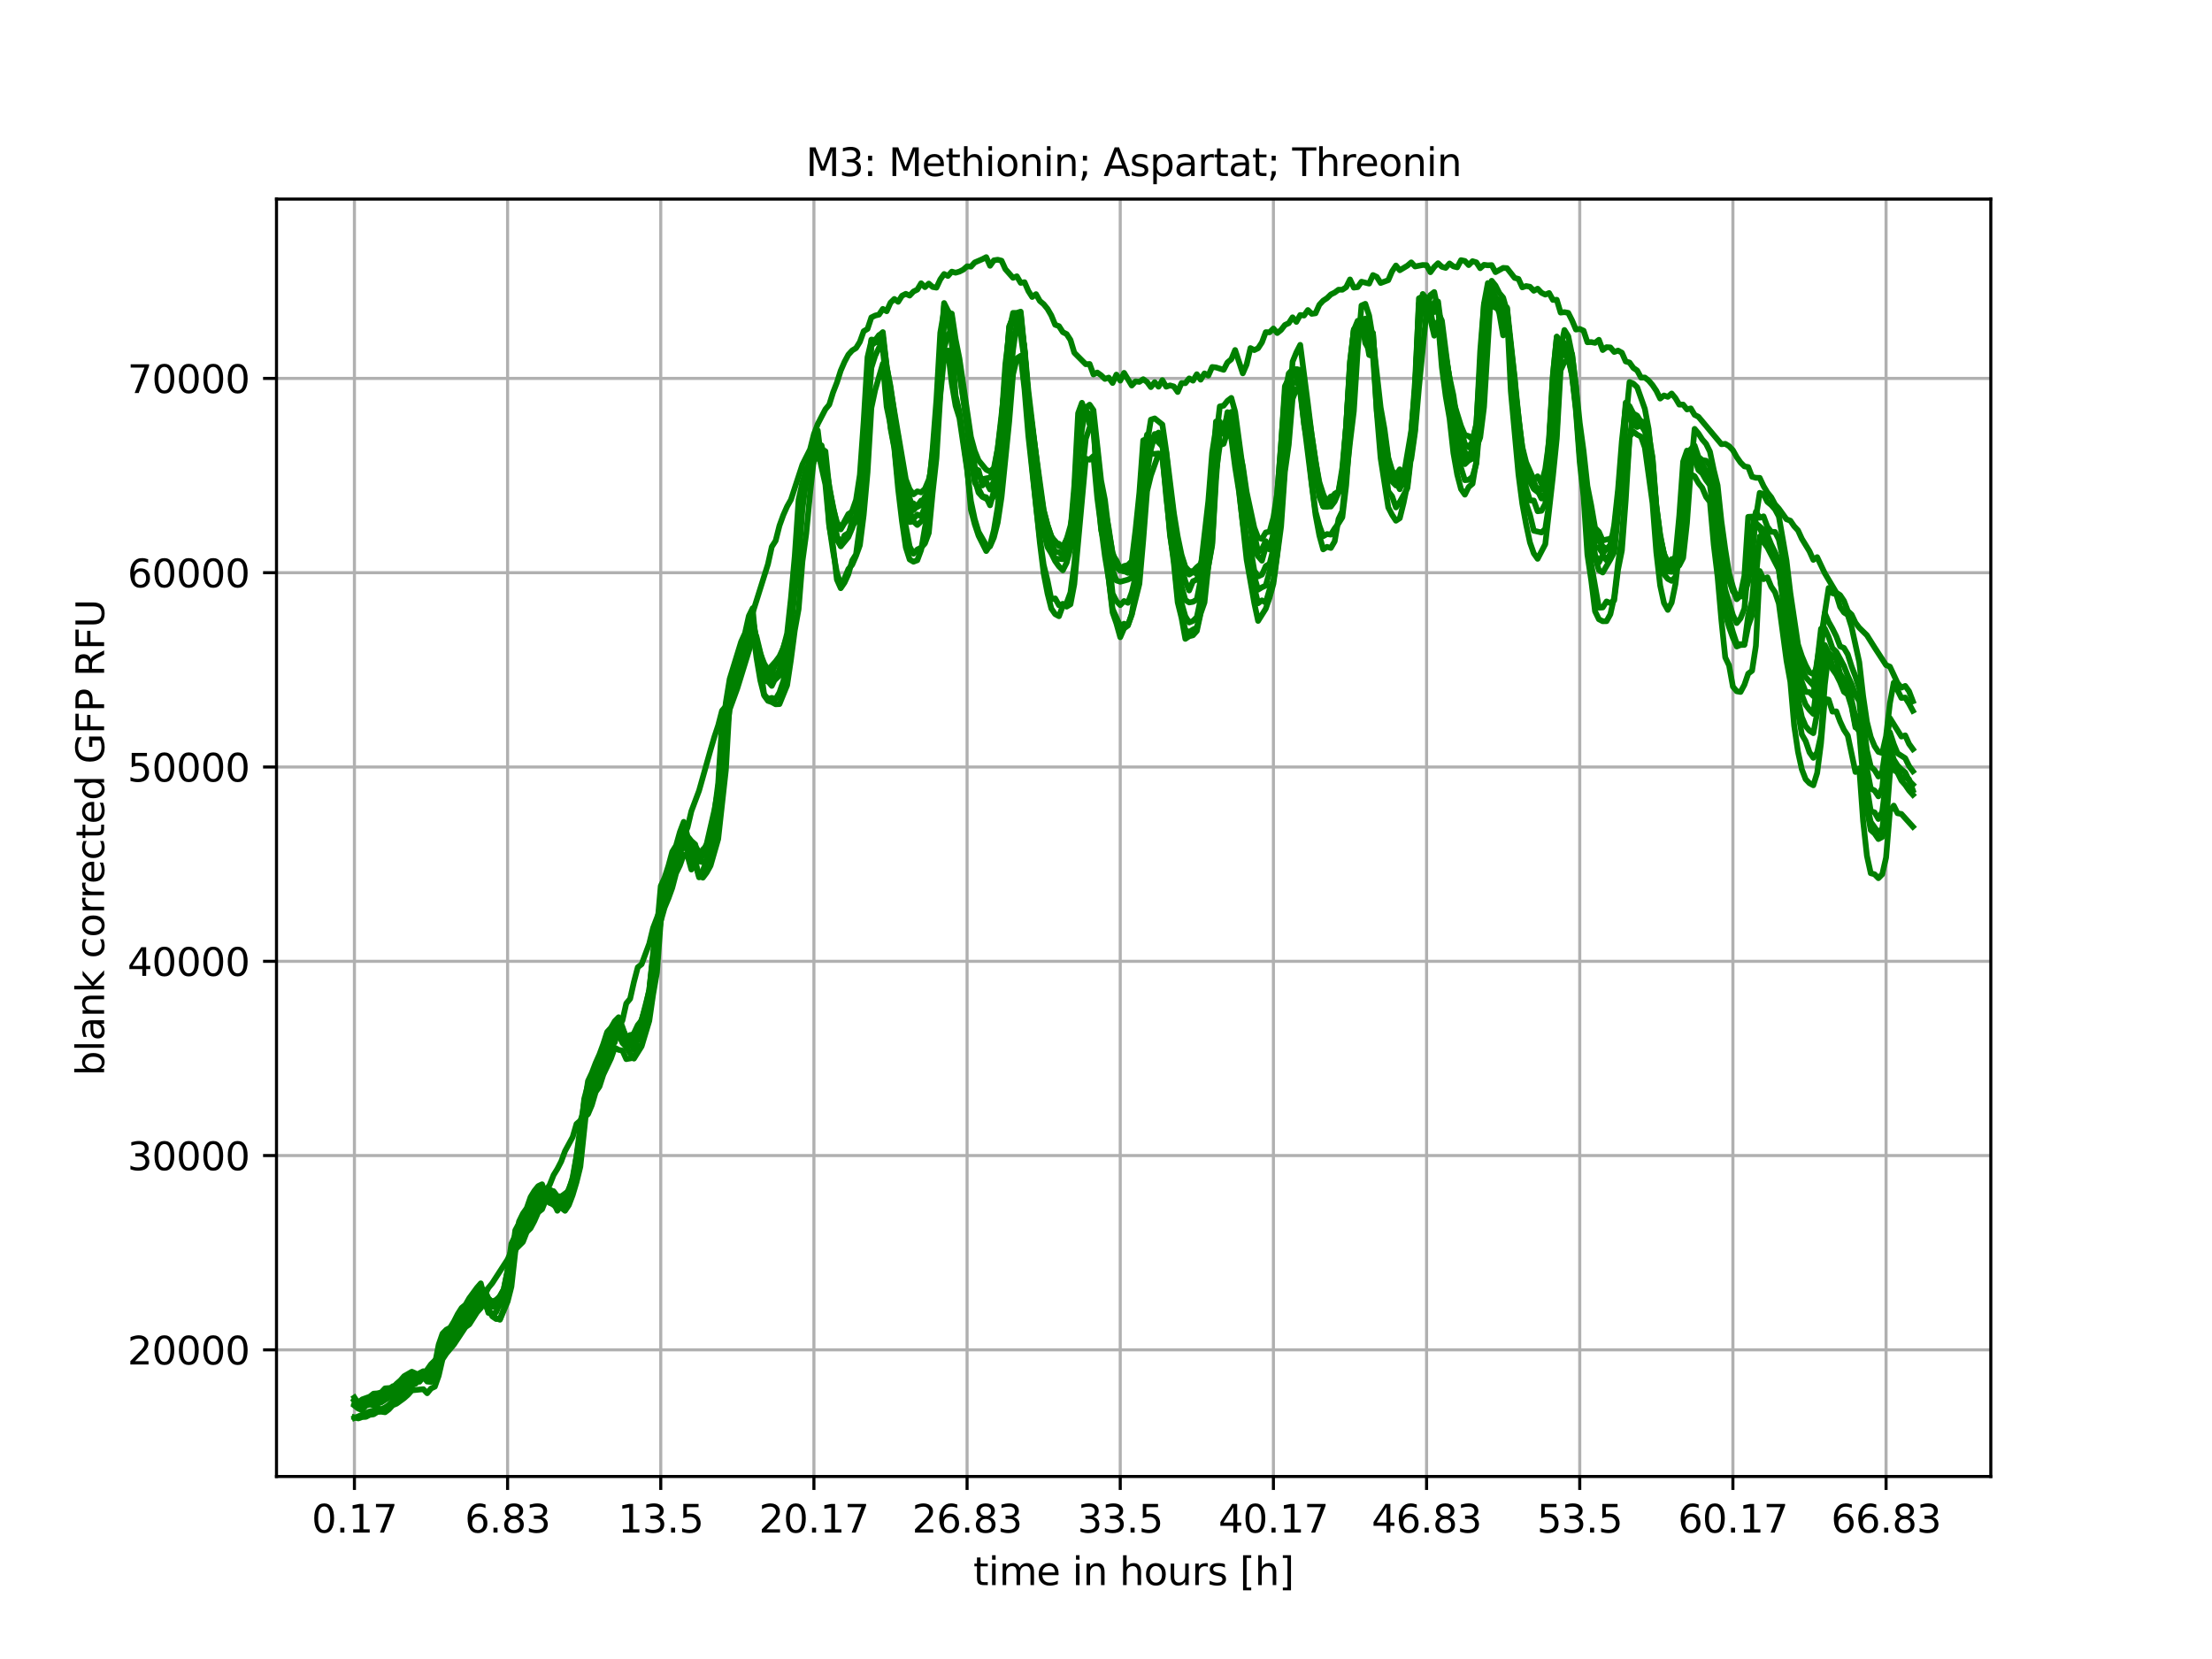<?xml version="1.0" encoding="utf-8" standalone="no"?>
<!DOCTYPE svg PUBLIC "-//W3C//DTD SVG 1.1//EN"
  "http://www.w3.org/Graphics/SVG/1.1/DTD/svg11.dtd">
<svg xmlns:xlink="http://www.w3.org/1999/xlink" width="576pt" height="432pt" viewBox="0 0 576 432" xmlns="http://www.w3.org/2000/svg" version="1.1">
 <defs>
  <style type="text/css">*{stroke-linejoin: round; stroke-linecap: butt}</style>
 </defs>
 <g id="figure_1">
  <g id="patch_1">
   <path d="M 0 432 
L 576 432 
L 576 0 
L 0 0 
z
" style="fill: #ffffff"/>
  </g>
  <g id="axes_1">
   <g id="patch_2">
    <path d="M 72 384.48 
L 518.4 384.48 
L 518.4 51.84 
L 72 51.84 
z
" style="fill: #ffffff"/>
   </g>
   <g id="matplotlib.axis_1">
    <g id="xtick_1">
     <g id="line2d_1">
      <path d="M 92.291 384.48 
L 92.291 51.84 
" clip-path="url(#pc1d0221475)" style="fill: none; stroke: #b0b0b0; stroke-width: 0.8; stroke-linecap: square"/>
     </g>
     <g id="line2d_2">
      <defs>
       <path id="m152b7b8b08" d="M 0 0 
L 0 3.5 
" style="stroke: #000000; stroke-width: 0.8"/>
      </defs>
      <g>
       <use xlink:href="#m152b7b8b08" x="92.291" y="384.48" style="stroke: #000000; stroke-width: 0.8"/>
      </g>
     </g>
     <g id="text_1">
      <!-- 0.17 -->
      <g transform="translate(81.158 399.078) scale(0.1 -0.1)">
       <defs>
        <path id="DejaVuSans-30" d="M 2034 4250 
Q 1547 4250 1301 3770 
Q 1056 3291 1056 2328 
Q 1056 1369 1301 889 
Q 1547 409 2034 409 
Q 2525 409 2770 889 
Q 3016 1369 3016 2328 
Q 3016 3291 2770 3770 
Q 2525 4250 2034 4250 
z
M 2034 4750 
Q 2819 4750 3233 4129 
Q 3647 3509 3647 2328 
Q 3647 1150 3233 529 
Q 2819 -91 2034 -91 
Q 1250 -91 836 529 
Q 422 1150 422 2328 
Q 422 3509 836 4129 
Q 1250 4750 2034 4750 
z
" transform="scale(0.016)"/>
        <path id="DejaVuSans-2e" d="M 684 794 
L 1344 794 
L 1344 0 
L 684 0 
L 684 794 
z
" transform="scale(0.016)"/>
        <path id="DejaVuSans-31" d="M 794 531 
L 1825 531 
L 1825 4091 
L 703 3866 
L 703 4441 
L 1819 4666 
L 2450 4666 
L 2450 531 
L 3481 531 
L 3481 0 
L 794 0 
L 794 531 
z
" transform="scale(0.016)"/>
        <path id="DejaVuSans-37" d="M 525 4666 
L 3525 4666 
L 3525 4397 
L 1831 0 
L 1172 0 
L 2766 4134 
L 525 4134 
L 525 4666 
z
" transform="scale(0.016)"/>
       </defs>
       <use xlink:href="#DejaVuSans-30"/>
       <use xlink:href="#DejaVuSans-2e" x="63.623"/>
       <use xlink:href="#DejaVuSans-31" x="95.41"/>
       <use xlink:href="#DejaVuSans-37" x="159.033"/>
      </g>
     </g>
    </g>
    <g id="xtick_2">
     <g id="line2d_3">
      <path d="M 132.175 384.48 
L 132.175 51.84 
" clip-path="url(#pc1d0221475)" style="fill: none; stroke: #b0b0b0; stroke-width: 0.8; stroke-linecap: square"/>
     </g>
     <g id="line2d_4">
      <g>
       <use xlink:href="#m152b7b8b08" x="132.175" y="384.48" style="stroke: #000000; stroke-width: 0.8"/>
      </g>
     </g>
     <g id="text_2">
      <!-- 6.83 -->
      <g transform="translate(121.042 399.078) scale(0.1 -0.1)">
       <defs>
        <path id="DejaVuSans-36" d="M 2113 2584 
Q 1688 2584 1439 2293 
Q 1191 2003 1191 1497 
Q 1191 994 1439 701 
Q 1688 409 2113 409 
Q 2538 409 2786 701 
Q 3034 994 3034 1497 
Q 3034 2003 2786 2293 
Q 2538 2584 2113 2584 
z
M 3366 4563 
L 3366 3988 
Q 3128 4100 2886 4159 
Q 2644 4219 2406 4219 
Q 1781 4219 1451 3797 
Q 1122 3375 1075 2522 
Q 1259 2794 1537 2939 
Q 1816 3084 2150 3084 
Q 2853 3084 3261 2657 
Q 3669 2231 3669 1497 
Q 3669 778 3244 343 
Q 2819 -91 2113 -91 
Q 1303 -91 875 529 
Q 447 1150 447 2328 
Q 447 3434 972 4092 
Q 1497 4750 2381 4750 
Q 2619 4750 2861 4703 
Q 3103 4656 3366 4563 
z
" transform="scale(0.016)"/>
        <path id="DejaVuSans-38" d="M 2034 2216 
Q 1584 2216 1326 1975 
Q 1069 1734 1069 1313 
Q 1069 891 1326 650 
Q 1584 409 2034 409 
Q 2484 409 2743 651 
Q 3003 894 3003 1313 
Q 3003 1734 2745 1975 
Q 2488 2216 2034 2216 
z
M 1403 2484 
Q 997 2584 770 2862 
Q 544 3141 544 3541 
Q 544 4100 942 4425 
Q 1341 4750 2034 4750 
Q 2731 4750 3128 4425 
Q 3525 4100 3525 3541 
Q 3525 3141 3298 2862 
Q 3072 2584 2669 2484 
Q 3125 2378 3379 2068 
Q 3634 1759 3634 1313 
Q 3634 634 3220 271 
Q 2806 -91 2034 -91 
Q 1263 -91 848 271 
Q 434 634 434 1313 
Q 434 1759 690 2068 
Q 947 2378 1403 2484 
z
M 1172 3481 
Q 1172 3119 1398 2916 
Q 1625 2713 2034 2713 
Q 2441 2713 2670 2916 
Q 2900 3119 2900 3481 
Q 2900 3844 2670 4047 
Q 2441 4250 2034 4250 
Q 1625 4250 1398 4047 
Q 1172 3844 1172 3481 
z
" transform="scale(0.016)"/>
        <path id="DejaVuSans-33" d="M 2597 2516 
Q 3050 2419 3304 2112 
Q 3559 1806 3559 1356 
Q 3559 666 3084 287 
Q 2609 -91 1734 -91 
Q 1441 -91 1130 -33 
Q 819 25 488 141 
L 488 750 
Q 750 597 1062 519 
Q 1375 441 1716 441 
Q 2309 441 2620 675 
Q 2931 909 2931 1356 
Q 2931 1769 2642 2001 
Q 2353 2234 1838 2234 
L 1294 2234 
L 1294 2753 
L 1863 2753 
Q 2328 2753 2575 2939 
Q 2822 3125 2822 3475 
Q 2822 3834 2567 4026 
Q 2313 4219 1838 4219 
Q 1578 4219 1281 4162 
Q 984 4106 628 3988 
L 628 4550 
Q 988 4650 1302 4700 
Q 1616 4750 1894 4750 
Q 2613 4750 3031 4423 
Q 3450 4097 3450 3541 
Q 3450 3153 3228 2886 
Q 3006 2619 2597 2516 
z
" transform="scale(0.016)"/>
       </defs>
       <use xlink:href="#DejaVuSans-36"/>
       <use xlink:href="#DejaVuSans-2e" x="63.623"/>
       <use xlink:href="#DejaVuSans-38" x="95.41"/>
       <use xlink:href="#DejaVuSans-33" x="159.033"/>
      </g>
     </g>
    </g>
    <g id="xtick_3">
     <g id="line2d_5">
      <path d="M 172.059 384.48 
L 172.059 51.84 
" clip-path="url(#pc1d0221475)" style="fill: none; stroke: #b0b0b0; stroke-width: 0.8; stroke-linecap: square"/>
     </g>
     <g id="line2d_6">
      <g>
       <use xlink:href="#m152b7b8b08" x="172.059" y="384.48" style="stroke: #000000; stroke-width: 0.8"/>
      </g>
     </g>
     <g id="text_3">
      <!-- 13.5 -->
      <g transform="translate(160.926 399.078) scale(0.1 -0.1)">
       <defs>
        <path id="DejaVuSans-35" d="M 691 4666 
L 3169 4666 
L 3169 4134 
L 1269 4134 
L 1269 2991 
Q 1406 3038 1543 3061 
Q 1681 3084 1819 3084 
Q 2600 3084 3056 2656 
Q 3513 2228 3513 1497 
Q 3513 744 3044 326 
Q 2575 -91 1722 -91 
Q 1428 -91 1123 -41 
Q 819 9 494 109 
L 494 744 
Q 775 591 1075 516 
Q 1375 441 1709 441 
Q 2250 441 2565 725 
Q 2881 1009 2881 1497 
Q 2881 1984 2565 2268 
Q 2250 2553 1709 2553 
Q 1456 2553 1204 2497 
Q 953 2441 691 2322 
L 691 4666 
z
" transform="scale(0.016)"/>
       </defs>
       <use xlink:href="#DejaVuSans-31"/>
       <use xlink:href="#DejaVuSans-33" x="63.623"/>
       <use xlink:href="#DejaVuSans-2e" x="127.246"/>
       <use xlink:href="#DejaVuSans-35" x="159.033"/>
      </g>
     </g>
    </g>
    <g id="xtick_4">
     <g id="line2d_7">
      <path d="M 211.942 384.48 
L 211.942 51.84 
" clip-path="url(#pc1d0221475)" style="fill: none; stroke: #b0b0b0; stroke-width: 0.8; stroke-linecap: square"/>
     </g>
     <g id="line2d_8">
      <g>
       <use xlink:href="#m152b7b8b08" x="211.942" y="384.48" style="stroke: #000000; stroke-width: 0.8"/>
      </g>
     </g>
     <g id="text_4">
      <!-- 20.17 -->
      <g transform="translate(197.628 399.078) scale(0.1 -0.1)">
       <defs>
        <path id="DejaVuSans-32" d="M 1228 531 
L 3431 531 
L 3431 0 
L 469 0 
L 469 531 
Q 828 903 1448 1529 
Q 2069 2156 2228 2338 
Q 2531 2678 2651 2914 
Q 2772 3150 2772 3378 
Q 2772 3750 2511 3984 
Q 2250 4219 1831 4219 
Q 1534 4219 1204 4116 
Q 875 4013 500 3803 
L 500 4441 
Q 881 4594 1212 4672 
Q 1544 4750 1819 4750 
Q 2544 4750 2975 4387 
Q 3406 4025 3406 3419 
Q 3406 3131 3298 2873 
Q 3191 2616 2906 2266 
Q 2828 2175 2409 1742 
Q 1991 1309 1228 531 
z
" transform="scale(0.016)"/>
       </defs>
       <use xlink:href="#DejaVuSans-32"/>
       <use xlink:href="#DejaVuSans-30" x="63.623"/>
       <use xlink:href="#DejaVuSans-2e" x="127.246"/>
       <use xlink:href="#DejaVuSans-31" x="159.033"/>
       <use xlink:href="#DejaVuSans-37" x="222.656"/>
      </g>
     </g>
    </g>
    <g id="xtick_5">
     <g id="line2d_9">
      <path d="M 251.826 384.48 
L 251.826 51.84 
" clip-path="url(#pc1d0221475)" style="fill: none; stroke: #b0b0b0; stroke-width: 0.8; stroke-linecap: square"/>
     </g>
     <g id="line2d_10">
      <g>
       <use xlink:href="#m152b7b8b08" x="251.826" y="384.48" style="stroke: #000000; stroke-width: 0.8"/>
      </g>
     </g>
     <g id="text_5">
      <!-- 26.83 -->
      <g transform="translate(237.512 399.078) scale(0.1 -0.1)">
       <use xlink:href="#DejaVuSans-32"/>
       <use xlink:href="#DejaVuSans-36" x="63.623"/>
       <use xlink:href="#DejaVuSans-2e" x="127.246"/>
       <use xlink:href="#DejaVuSans-38" x="159.033"/>
       <use xlink:href="#DejaVuSans-33" x="222.656"/>
      </g>
     </g>
    </g>
    <g id="xtick_6">
     <g id="line2d_11">
      <path d="M 291.71 384.48 
L 291.71 51.84 
" clip-path="url(#pc1d0221475)" style="fill: none; stroke: #b0b0b0; stroke-width: 0.8; stroke-linecap: square"/>
     </g>
     <g id="line2d_12">
      <g>
       <use xlink:href="#m152b7b8b08" x="291.71" y="384.48" style="stroke: #000000; stroke-width: 0.8"/>
      </g>
     </g>
     <g id="text_6">
      <!-- 33.5 -->
      <g transform="translate(280.577 399.078) scale(0.1 -0.1)">
       <use xlink:href="#DejaVuSans-33"/>
       <use xlink:href="#DejaVuSans-33" x="63.623"/>
       <use xlink:href="#DejaVuSans-2e" x="127.246"/>
       <use xlink:href="#DejaVuSans-35" x="159.033"/>
      </g>
     </g>
    </g>
    <g id="xtick_7">
     <g id="line2d_13">
      <path d="M 331.594 384.48 
L 331.594 51.84 
" clip-path="url(#pc1d0221475)" style="fill: none; stroke: #b0b0b0; stroke-width: 0.8; stroke-linecap: square"/>
     </g>
     <g id="line2d_14">
      <g>
       <use xlink:href="#m152b7b8b08" x="331.594" y="384.48" style="stroke: #000000; stroke-width: 0.8"/>
      </g>
     </g>
     <g id="text_7">
      <!-- 40.17 -->
      <g transform="translate(317.28 399.078) scale(0.1 -0.1)">
       <defs>
        <path id="DejaVuSans-34" d="M 2419 4116 
L 825 1625 
L 2419 1625 
L 2419 4116 
z
M 2253 4666 
L 3047 4666 
L 3047 1625 
L 3713 1625 
L 3713 1100 
L 3047 1100 
L 3047 0 
L 2419 0 
L 2419 1100 
L 313 1100 
L 313 1709 
L 2253 4666 
z
" transform="scale(0.016)"/>
       </defs>
       <use xlink:href="#DejaVuSans-34"/>
       <use xlink:href="#DejaVuSans-30" x="63.623"/>
       <use xlink:href="#DejaVuSans-2e" x="127.246"/>
       <use xlink:href="#DejaVuSans-31" x="159.033"/>
       <use xlink:href="#DejaVuSans-37" x="222.656"/>
      </g>
     </g>
    </g>
    <g id="xtick_8">
     <g id="line2d_15">
      <path d="M 371.478 384.48 
L 371.478 51.84 
" clip-path="url(#pc1d0221475)" style="fill: none; stroke: #b0b0b0; stroke-width: 0.8; stroke-linecap: square"/>
     </g>
     <g id="line2d_16">
      <g>
       <use xlink:href="#m152b7b8b08" x="371.478" y="384.48" style="stroke: #000000; stroke-width: 0.8"/>
      </g>
     </g>
     <g id="text_8">
      <!-- 46.83 -->
      <g transform="translate(357.164 399.078) scale(0.1 -0.1)">
       <use xlink:href="#DejaVuSans-34"/>
       <use xlink:href="#DejaVuSans-36" x="63.623"/>
       <use xlink:href="#DejaVuSans-2e" x="127.246"/>
       <use xlink:href="#DejaVuSans-38" x="159.033"/>
       <use xlink:href="#DejaVuSans-33" x="222.656"/>
      </g>
     </g>
    </g>
    <g id="xtick_9">
     <g id="line2d_17">
      <path d="M 411.362 384.48 
L 411.362 51.84 
" clip-path="url(#pc1d0221475)" style="fill: none; stroke: #b0b0b0; stroke-width: 0.8; stroke-linecap: square"/>
     </g>
     <g id="line2d_18">
      <g>
       <use xlink:href="#m152b7b8b08" x="411.362" y="384.48" style="stroke: #000000; stroke-width: 0.8"/>
      </g>
     </g>
     <g id="text_9">
      <!-- 53.5 -->
      <g transform="translate(400.229 399.078) scale(0.1 -0.1)">
       <use xlink:href="#DejaVuSans-35"/>
       <use xlink:href="#DejaVuSans-33" x="63.623"/>
       <use xlink:href="#DejaVuSans-2e" x="127.246"/>
       <use xlink:href="#DejaVuSans-35" x="159.033"/>
      </g>
     </g>
    </g>
    <g id="xtick_10">
     <g id="line2d_19">
      <path d="M 451.246 384.48 
L 451.246 51.84 
" clip-path="url(#pc1d0221475)" style="fill: none; stroke: #b0b0b0; stroke-width: 0.8; stroke-linecap: square"/>
     </g>
     <g id="line2d_20">
      <g>
       <use xlink:href="#m152b7b8b08" x="451.246" y="384.48" style="stroke: #000000; stroke-width: 0.8"/>
      </g>
     </g>
     <g id="text_10">
      <!-- 60.17 -->
      <g transform="translate(436.932 399.078) scale(0.1 -0.1)">
       <use xlink:href="#DejaVuSans-36"/>
       <use xlink:href="#DejaVuSans-30" x="63.623"/>
       <use xlink:href="#DejaVuSans-2e" x="127.246"/>
       <use xlink:href="#DejaVuSans-31" x="159.033"/>
       <use xlink:href="#DejaVuSans-37" x="222.656"/>
      </g>
     </g>
    </g>
    <g id="xtick_11">
     <g id="line2d_21">
      <path d="M 491.129 384.48 
L 491.129 51.84 
" clip-path="url(#pc1d0221475)" style="fill: none; stroke: #b0b0b0; stroke-width: 0.8; stroke-linecap: square"/>
     </g>
     <g id="line2d_22">
      <g>
       <use xlink:href="#m152b7b8b08" x="491.129" y="384.48" style="stroke: #000000; stroke-width: 0.8"/>
      </g>
     </g>
     <g id="text_11">
      <!-- 66.83 -->
      <g transform="translate(476.815 399.078) scale(0.1 -0.1)">
       <use xlink:href="#DejaVuSans-36"/>
       <use xlink:href="#DejaVuSans-36" x="63.623"/>
       <use xlink:href="#DejaVuSans-2e" x="127.246"/>
       <use xlink:href="#DejaVuSans-38" x="159.033"/>
       <use xlink:href="#DejaVuSans-33" x="222.656"/>
      </g>
     </g>
    </g>
    <g id="text_12">
     <!-- time in hours [h] -->
     <g transform="translate(253.452 412.757) scale(0.1 -0.1)">
      <defs>
       <path id="DejaVuSans-74" d="M 1172 4494 
L 1172 3500 
L 2356 3500 
L 2356 3053 
L 1172 3053 
L 1172 1153 
Q 1172 725 1289 603 
Q 1406 481 1766 481 
L 2356 481 
L 2356 0 
L 1766 0 
Q 1100 0 847 248 
Q 594 497 594 1153 
L 594 3053 
L 172 3053 
L 172 3500 
L 594 3500 
L 594 4494 
L 1172 4494 
z
" transform="scale(0.016)"/>
       <path id="DejaVuSans-69" d="M 603 3500 
L 1178 3500 
L 1178 0 
L 603 0 
L 603 3500 
z
M 603 4863 
L 1178 4863 
L 1178 4134 
L 603 4134 
L 603 4863 
z
" transform="scale(0.016)"/>
       <path id="DejaVuSans-6d" d="M 3328 2828 
Q 3544 3216 3844 3400 
Q 4144 3584 4550 3584 
Q 5097 3584 5394 3201 
Q 5691 2819 5691 2113 
L 5691 0 
L 5113 0 
L 5113 2094 
Q 5113 2597 4934 2840 
Q 4756 3084 4391 3084 
Q 3944 3084 3684 2787 
Q 3425 2491 3425 1978 
L 3425 0 
L 2847 0 
L 2847 2094 
Q 2847 2600 2669 2842 
Q 2491 3084 2119 3084 
Q 1678 3084 1418 2786 
Q 1159 2488 1159 1978 
L 1159 0 
L 581 0 
L 581 3500 
L 1159 3500 
L 1159 2956 
Q 1356 3278 1631 3431 
Q 1906 3584 2284 3584 
Q 2666 3584 2933 3390 
Q 3200 3197 3328 2828 
z
" transform="scale(0.016)"/>
       <path id="DejaVuSans-65" d="M 3597 1894 
L 3597 1613 
L 953 1613 
Q 991 1019 1311 708 
Q 1631 397 2203 397 
Q 2534 397 2845 478 
Q 3156 559 3463 722 
L 3463 178 
Q 3153 47 2828 -22 
Q 2503 -91 2169 -91 
Q 1331 -91 842 396 
Q 353 884 353 1716 
Q 353 2575 817 3079 
Q 1281 3584 2069 3584 
Q 2775 3584 3186 3129 
Q 3597 2675 3597 1894 
z
M 3022 2063 
Q 3016 2534 2758 2815 
Q 2500 3097 2075 3097 
Q 1594 3097 1305 2825 
Q 1016 2553 972 2059 
L 3022 2063 
z
" transform="scale(0.016)"/>
       <path id="DejaVuSans-20" transform="scale(0.016)"/>
       <path id="DejaVuSans-6e" d="M 3513 2113 
L 3513 0 
L 2938 0 
L 2938 2094 
Q 2938 2591 2744 2837 
Q 2550 3084 2163 3084 
Q 1697 3084 1428 2787 
Q 1159 2491 1159 1978 
L 1159 0 
L 581 0 
L 581 3500 
L 1159 3500 
L 1159 2956 
Q 1366 3272 1645 3428 
Q 1925 3584 2291 3584 
Q 2894 3584 3203 3211 
Q 3513 2838 3513 2113 
z
" transform="scale(0.016)"/>
       <path id="DejaVuSans-68" d="M 3513 2113 
L 3513 0 
L 2938 0 
L 2938 2094 
Q 2938 2591 2744 2837 
Q 2550 3084 2163 3084 
Q 1697 3084 1428 2787 
Q 1159 2491 1159 1978 
L 1159 0 
L 581 0 
L 581 4863 
L 1159 4863 
L 1159 2956 
Q 1366 3272 1645 3428 
Q 1925 3584 2291 3584 
Q 2894 3584 3203 3211 
Q 3513 2838 3513 2113 
z
" transform="scale(0.016)"/>
       <path id="DejaVuSans-6f" d="M 1959 3097 
Q 1497 3097 1228 2736 
Q 959 2375 959 1747 
Q 959 1119 1226 758 
Q 1494 397 1959 397 
Q 2419 397 2687 759 
Q 2956 1122 2956 1747 
Q 2956 2369 2687 2733 
Q 2419 3097 1959 3097 
z
M 1959 3584 
Q 2709 3584 3137 3096 
Q 3566 2609 3566 1747 
Q 3566 888 3137 398 
Q 2709 -91 1959 -91 
Q 1206 -91 779 398 
Q 353 888 353 1747 
Q 353 2609 779 3096 
Q 1206 3584 1959 3584 
z
" transform="scale(0.016)"/>
       <path id="DejaVuSans-75" d="M 544 1381 
L 544 3500 
L 1119 3500 
L 1119 1403 
Q 1119 906 1312 657 
Q 1506 409 1894 409 
Q 2359 409 2629 706 
Q 2900 1003 2900 1516 
L 2900 3500 
L 3475 3500 
L 3475 0 
L 2900 0 
L 2900 538 
Q 2691 219 2414 64 
Q 2138 -91 1772 -91 
Q 1169 -91 856 284 
Q 544 659 544 1381 
z
M 1991 3584 
L 1991 3584 
z
" transform="scale(0.016)"/>
       <path id="DejaVuSans-72" d="M 2631 2963 
Q 2534 3019 2420 3045 
Q 2306 3072 2169 3072 
Q 1681 3072 1420 2755 
Q 1159 2438 1159 1844 
L 1159 0 
L 581 0 
L 581 3500 
L 1159 3500 
L 1159 2956 
Q 1341 3275 1631 3429 
Q 1922 3584 2338 3584 
Q 2397 3584 2469 3576 
Q 2541 3569 2628 3553 
L 2631 2963 
z
" transform="scale(0.016)"/>
       <path id="DejaVuSans-73" d="M 2834 3397 
L 2834 2853 
Q 2591 2978 2328 3040 
Q 2066 3103 1784 3103 
Q 1356 3103 1142 2972 
Q 928 2841 928 2578 
Q 928 2378 1081 2264 
Q 1234 2150 1697 2047 
L 1894 2003 
Q 2506 1872 2764 1633 
Q 3022 1394 3022 966 
Q 3022 478 2636 193 
Q 2250 -91 1575 -91 
Q 1294 -91 989 -36 
Q 684 19 347 128 
L 347 722 
Q 666 556 975 473 
Q 1284 391 1588 391 
Q 1994 391 2212 530 
Q 2431 669 2431 922 
Q 2431 1156 2273 1281 
Q 2116 1406 1581 1522 
L 1381 1569 
Q 847 1681 609 1914 
Q 372 2147 372 2553 
Q 372 3047 722 3315 
Q 1072 3584 1716 3584 
Q 2034 3584 2315 3537 
Q 2597 3491 2834 3397 
z
" transform="scale(0.016)"/>
       <path id="DejaVuSans-5b" d="M 550 4863 
L 1875 4863 
L 1875 4416 
L 1125 4416 
L 1125 -397 
L 1875 -397 
L 1875 -844 
L 550 -844 
L 550 4863 
z
" transform="scale(0.016)"/>
       <path id="DejaVuSans-5d" d="M 1947 4863 
L 1947 -844 
L 622 -844 
L 622 -397 
L 1369 -397 
L 1369 4416 
L 622 4416 
L 622 4863 
L 1947 4863 
z
" transform="scale(0.016)"/>
      </defs>
      <use xlink:href="#DejaVuSans-74"/>
      <use xlink:href="#DejaVuSans-69" x="39.209"/>
      <use xlink:href="#DejaVuSans-6d" x="66.992"/>
      <use xlink:href="#DejaVuSans-65" x="164.404"/>
      <use xlink:href="#DejaVuSans-20" x="225.928"/>
      <use xlink:href="#DejaVuSans-69" x="257.715"/>
      <use xlink:href="#DejaVuSans-6e" x="285.498"/>
      <use xlink:href="#DejaVuSans-20" x="348.877"/>
      <use xlink:href="#DejaVuSans-68" x="380.664"/>
      <use xlink:href="#DejaVuSans-6f" x="444.043"/>
      <use xlink:href="#DejaVuSans-75" x="505.225"/>
      <use xlink:href="#DejaVuSans-72" x="568.604"/>
      <use xlink:href="#DejaVuSans-73" x="609.717"/>
      <use xlink:href="#DejaVuSans-20" x="661.816"/>
      <use xlink:href="#DejaVuSans-5b" x="693.604"/>
      <use xlink:href="#DejaVuSans-68" x="732.617"/>
      <use xlink:href="#DejaVuSans-5d" x="795.996"/>
     </g>
    </g>
   </g>
   <g id="matplotlib.axis_2">
    <g id="ytick_1">
     <g id="line2d_23">
      <path d="M 72 351.502 
L 518.4 351.502 
" clip-path="url(#pc1d0221475)" style="fill: none; stroke: #b0b0b0; stroke-width: 0.8; stroke-linecap: square"/>
     </g>
     <g id="line2d_24">
      <defs>
       <path id="mba0a241d4f" d="M 0 0 
L -3.5 0 
" style="stroke: #000000; stroke-width: 0.8"/>
      </defs>
      <g>
       <use xlink:href="#mba0a241d4f" x="72" y="351.502" style="stroke: #000000; stroke-width: 0.8"/>
      </g>
     </g>
     <g id="text_13">
      <!-- 20000 -->
      <g transform="translate(33.188 355.302) scale(0.1 -0.1)">
       <use xlink:href="#DejaVuSans-32"/>
       <use xlink:href="#DejaVuSans-30" x="63.623"/>
       <use xlink:href="#DejaVuSans-30" x="127.246"/>
       <use xlink:href="#DejaVuSans-30" x="190.869"/>
       <use xlink:href="#DejaVuSans-30" x="254.492"/>
      </g>
     </g>
    </g>
    <g id="ytick_2">
     <g id="line2d_25">
      <path d="M 72 300.909 
L 518.4 300.909 
" clip-path="url(#pc1d0221475)" style="fill: none; stroke: #b0b0b0; stroke-width: 0.8; stroke-linecap: square"/>
     </g>
     <g id="line2d_26">
      <g>
       <use xlink:href="#mba0a241d4f" x="72" y="300.909" style="stroke: #000000; stroke-width: 0.8"/>
      </g>
     </g>
     <g id="text_14">
      <!-- 30000 -->
      <g transform="translate(33.188 304.708) scale(0.1 -0.1)">
       <use xlink:href="#DejaVuSans-33"/>
       <use xlink:href="#DejaVuSans-30" x="63.623"/>
       <use xlink:href="#DejaVuSans-30" x="127.246"/>
       <use xlink:href="#DejaVuSans-30" x="190.869"/>
       <use xlink:href="#DejaVuSans-30" x="254.492"/>
      </g>
     </g>
    </g>
    <g id="ytick_3">
     <g id="line2d_27">
      <path d="M 72 250.316 
L 518.4 250.316 
" clip-path="url(#pc1d0221475)" style="fill: none; stroke: #b0b0b0; stroke-width: 0.8; stroke-linecap: square"/>
     </g>
     <g id="line2d_28">
      <g>
       <use xlink:href="#mba0a241d4f" x="72" y="250.316" style="stroke: #000000; stroke-width: 0.8"/>
      </g>
     </g>
     <g id="text_15">
      <!-- 40000 -->
      <g transform="translate(33.188 254.115) scale(0.1 -0.1)">
       <use xlink:href="#DejaVuSans-34"/>
       <use xlink:href="#DejaVuSans-30" x="63.623"/>
       <use xlink:href="#DejaVuSans-30" x="127.246"/>
       <use xlink:href="#DejaVuSans-30" x="190.869"/>
       <use xlink:href="#DejaVuSans-30" x="254.492"/>
      </g>
     </g>
    </g>
    <g id="ytick_4">
     <g id="line2d_29">
      <path d="M 72 199.723 
L 518.4 199.723 
" clip-path="url(#pc1d0221475)" style="fill: none; stroke: #b0b0b0; stroke-width: 0.8; stroke-linecap: square"/>
     </g>
     <g id="line2d_30">
      <g>
       <use xlink:href="#mba0a241d4f" x="72" y="199.723" style="stroke: #000000; stroke-width: 0.8"/>
      </g>
     </g>
     <g id="text_16">
      <!-- 50000 -->
      <g transform="translate(33.188 203.522) scale(0.1 -0.1)">
       <use xlink:href="#DejaVuSans-35"/>
       <use xlink:href="#DejaVuSans-30" x="63.623"/>
       <use xlink:href="#DejaVuSans-30" x="127.246"/>
       <use xlink:href="#DejaVuSans-30" x="190.869"/>
       <use xlink:href="#DejaVuSans-30" x="254.492"/>
      </g>
     </g>
    </g>
    <g id="ytick_5">
     <g id="line2d_31">
      <path d="M 72 149.13 
L 518.4 149.13 
" clip-path="url(#pc1d0221475)" style="fill: none; stroke: #b0b0b0; stroke-width: 0.8; stroke-linecap: square"/>
     </g>
     <g id="line2d_32">
      <g>
       <use xlink:href="#mba0a241d4f" x="72" y="149.13" style="stroke: #000000; stroke-width: 0.8"/>
      </g>
     </g>
     <g id="text_17">
      <!-- 60000 -->
      <g transform="translate(33.188 152.929) scale(0.1 -0.1)">
       <use xlink:href="#DejaVuSans-36"/>
       <use xlink:href="#DejaVuSans-30" x="63.623"/>
       <use xlink:href="#DejaVuSans-30" x="127.246"/>
       <use xlink:href="#DejaVuSans-30" x="190.869"/>
       <use xlink:href="#DejaVuSans-30" x="254.492"/>
      </g>
     </g>
    </g>
    <g id="ytick_6">
     <g id="line2d_33">
      <path d="M 72 98.537 
L 518.4 98.537 
" clip-path="url(#pc1d0221475)" style="fill: none; stroke: #b0b0b0; stroke-width: 0.8; stroke-linecap: square"/>
     </g>
     <g id="line2d_34">
      <g>
       <use xlink:href="#mba0a241d4f" x="72" y="98.537" style="stroke: #000000; stroke-width: 0.8"/>
      </g>
     </g>
     <g id="text_18">
      <!-- 70000 -->
      <g transform="translate(33.188 102.336) scale(0.1 -0.1)">
       <use xlink:href="#DejaVuSans-37"/>
       <use xlink:href="#DejaVuSans-30" x="63.623"/>
       <use xlink:href="#DejaVuSans-30" x="127.246"/>
       <use xlink:href="#DejaVuSans-30" x="190.869"/>
       <use xlink:href="#DejaVuSans-30" x="254.492"/>
      </g>
     </g>
    </g>
    <g id="text_19">
     <!-- blank corrected GFP RFU -->
     <g transform="translate(27.108 280.149) rotate(-90) scale(0.1 -0.1)">
      <defs>
       <path id="DejaVuSans-62" d="M 3116 1747 
Q 3116 2381 2855 2742 
Q 2594 3103 2138 3103 
Q 1681 3103 1420 2742 
Q 1159 2381 1159 1747 
Q 1159 1113 1420 752 
Q 1681 391 2138 391 
Q 2594 391 2855 752 
Q 3116 1113 3116 1747 
z
M 1159 2969 
Q 1341 3281 1617 3432 
Q 1894 3584 2278 3584 
Q 2916 3584 3314 3078 
Q 3713 2572 3713 1747 
Q 3713 922 3314 415 
Q 2916 -91 2278 -91 
Q 1894 -91 1617 61 
Q 1341 213 1159 525 
L 1159 0 
L 581 0 
L 581 4863 
L 1159 4863 
L 1159 2969 
z
" transform="scale(0.016)"/>
       <path id="DejaVuSans-6c" d="M 603 4863 
L 1178 4863 
L 1178 0 
L 603 0 
L 603 4863 
z
" transform="scale(0.016)"/>
       <path id="DejaVuSans-61" d="M 2194 1759 
Q 1497 1759 1228 1600 
Q 959 1441 959 1056 
Q 959 750 1161 570 
Q 1363 391 1709 391 
Q 2188 391 2477 730 
Q 2766 1069 2766 1631 
L 2766 1759 
L 2194 1759 
z
M 3341 1997 
L 3341 0 
L 2766 0 
L 2766 531 
Q 2569 213 2275 61 
Q 1981 -91 1556 -91 
Q 1019 -91 701 211 
Q 384 513 384 1019 
Q 384 1609 779 1909 
Q 1175 2209 1959 2209 
L 2766 2209 
L 2766 2266 
Q 2766 2663 2505 2880 
Q 2244 3097 1772 3097 
Q 1472 3097 1187 3025 
Q 903 2953 641 2809 
L 641 3341 
Q 956 3463 1253 3523 
Q 1550 3584 1831 3584 
Q 2591 3584 2966 3190 
Q 3341 2797 3341 1997 
z
" transform="scale(0.016)"/>
       <path id="DejaVuSans-6b" d="M 581 4863 
L 1159 4863 
L 1159 1991 
L 2875 3500 
L 3609 3500 
L 1753 1863 
L 3688 0 
L 2938 0 
L 1159 1709 
L 1159 0 
L 581 0 
L 581 4863 
z
" transform="scale(0.016)"/>
       <path id="DejaVuSans-63" d="M 3122 3366 
L 3122 2828 
Q 2878 2963 2633 3030 
Q 2388 3097 2138 3097 
Q 1578 3097 1268 2742 
Q 959 2388 959 1747 
Q 959 1106 1268 751 
Q 1578 397 2138 397 
Q 2388 397 2633 464 
Q 2878 531 3122 666 
L 3122 134 
Q 2881 22 2623 -34 
Q 2366 -91 2075 -91 
Q 1284 -91 818 406 
Q 353 903 353 1747 
Q 353 2603 823 3093 
Q 1294 3584 2113 3584 
Q 2378 3584 2631 3529 
Q 2884 3475 3122 3366 
z
" transform="scale(0.016)"/>
       <path id="DejaVuSans-64" d="M 2906 2969 
L 2906 4863 
L 3481 4863 
L 3481 0 
L 2906 0 
L 2906 525 
Q 2725 213 2448 61 
Q 2172 -91 1784 -91 
Q 1150 -91 751 415 
Q 353 922 353 1747 
Q 353 2572 751 3078 
Q 1150 3584 1784 3584 
Q 2172 3584 2448 3432 
Q 2725 3281 2906 2969 
z
M 947 1747 
Q 947 1113 1208 752 
Q 1469 391 1925 391 
Q 2381 391 2643 752 
Q 2906 1113 2906 1747 
Q 2906 2381 2643 2742 
Q 2381 3103 1925 3103 
Q 1469 3103 1208 2742 
Q 947 2381 947 1747 
z
" transform="scale(0.016)"/>
       <path id="DejaVuSans-47" d="M 3809 666 
L 3809 1919 
L 2778 1919 
L 2778 2438 
L 4434 2438 
L 4434 434 
Q 4069 175 3628 42 
Q 3188 -91 2688 -91 
Q 1594 -91 976 548 
Q 359 1188 359 2328 
Q 359 3472 976 4111 
Q 1594 4750 2688 4750 
Q 3144 4750 3555 4637 
Q 3966 4525 4313 4306 
L 4313 3634 
Q 3963 3931 3569 4081 
Q 3175 4231 2741 4231 
Q 1884 4231 1454 3753 
Q 1025 3275 1025 2328 
Q 1025 1384 1454 906 
Q 1884 428 2741 428 
Q 3075 428 3337 486 
Q 3600 544 3809 666 
z
" transform="scale(0.016)"/>
       <path id="DejaVuSans-46" d="M 628 4666 
L 3309 4666 
L 3309 4134 
L 1259 4134 
L 1259 2759 
L 3109 2759 
L 3109 2228 
L 1259 2228 
L 1259 0 
L 628 0 
L 628 4666 
z
" transform="scale(0.016)"/>
       <path id="DejaVuSans-50" d="M 1259 4147 
L 1259 2394 
L 2053 2394 
Q 2494 2394 2734 2622 
Q 2975 2850 2975 3272 
Q 2975 3691 2734 3919 
Q 2494 4147 2053 4147 
L 1259 4147 
z
M 628 4666 
L 2053 4666 
Q 2838 4666 3239 4311 
Q 3641 3956 3641 3272 
Q 3641 2581 3239 2228 
Q 2838 1875 2053 1875 
L 1259 1875 
L 1259 0 
L 628 0 
L 628 4666 
z
" transform="scale(0.016)"/>
       <path id="DejaVuSans-52" d="M 2841 2188 
Q 3044 2119 3236 1894 
Q 3428 1669 3622 1275 
L 4263 0 
L 3584 0 
L 2988 1197 
Q 2756 1666 2539 1819 
Q 2322 1972 1947 1972 
L 1259 1972 
L 1259 0 
L 628 0 
L 628 4666 
L 2053 4666 
Q 2853 4666 3247 4331 
Q 3641 3997 3641 3322 
Q 3641 2881 3436 2590 
Q 3231 2300 2841 2188 
z
M 1259 4147 
L 1259 2491 
L 2053 2491 
Q 2509 2491 2742 2702 
Q 2975 2913 2975 3322 
Q 2975 3731 2742 3939 
Q 2509 4147 2053 4147 
L 1259 4147 
z
" transform="scale(0.016)"/>
       <path id="DejaVuSans-55" d="M 556 4666 
L 1191 4666 
L 1191 1831 
Q 1191 1081 1462 751 
Q 1734 422 2344 422 
Q 2950 422 3222 751 
Q 3494 1081 3494 1831 
L 3494 4666 
L 4128 4666 
L 4128 1753 
Q 4128 841 3676 375 
Q 3225 -91 2344 -91 
Q 1459 -91 1007 375 
Q 556 841 556 1753 
L 556 4666 
z
" transform="scale(0.016)"/>
      </defs>
      <use xlink:href="#DejaVuSans-62"/>
      <use xlink:href="#DejaVuSans-6c" x="63.477"/>
      <use xlink:href="#DejaVuSans-61" x="91.26"/>
      <use xlink:href="#DejaVuSans-6e" x="152.539"/>
      <use xlink:href="#DejaVuSans-6b" x="215.918"/>
      <use xlink:href="#DejaVuSans-20" x="273.828"/>
      <use xlink:href="#DejaVuSans-63" x="305.615"/>
      <use xlink:href="#DejaVuSans-6f" x="360.596"/>
      <use xlink:href="#DejaVuSans-72" x="421.777"/>
      <use xlink:href="#DejaVuSans-72" x="461.141"/>
      <use xlink:href="#DejaVuSans-65" x="500.004"/>
      <use xlink:href="#DejaVuSans-63" x="561.527"/>
      <use xlink:href="#DejaVuSans-74" x="616.508"/>
      <use xlink:href="#DejaVuSans-65" x="655.717"/>
      <use xlink:href="#DejaVuSans-64" x="717.24"/>
      <use xlink:href="#DejaVuSans-20" x="780.717"/>
      <use xlink:href="#DejaVuSans-47" x="812.504"/>
      <use xlink:href="#DejaVuSans-46" x="889.994"/>
      <use xlink:href="#DejaVuSans-50" x="947.514"/>
      <use xlink:href="#DejaVuSans-20" x="1007.816"/>
      <use xlink:href="#DejaVuSans-52" x="1039.604"/>
      <use xlink:href="#DejaVuSans-46" x="1109.086"/>
      <use xlink:href="#DejaVuSans-55" x="1166.605"/>
     </g>
    </g>
   </g>
   <g id="line2d_35">
    <path d="M 92.291 369.249 
L 96.279 367.544 
L 97.276 367.301 
L 98.273 366.719 
L 99.271 366.947 
L 100.268 366.496 
L 101.265 365.813 
L 102.262 364.812 
L 103.259 364.372 
L 104.256 363.805 
L 105.253 362.419 
L 106.25 361.771 
L 107.247 360.734 
L 108.244 360.299 
L 109.242 358.953 
L 110.239 358.088 
L 112.233 355.255 
L 115.224 352.315 
L 117.218 349.684 
L 118.215 348.925 
L 120.21 345.622 
L 122.204 343.37 
L 123.201 341.655 
L 124.198 339.652 
L 125.195 339.126 
L 127.189 335.341 
L 128.186 334.132 
L 132.175 327.97 
L 133.172 325.734 
L 134.169 324.428 
L 136.163 320.922 
L 137.16 319.885 
L 139.154 315.443 
L 140.152 314.168 
L 141.149 311.962 
L 142.146 310.06 
L 143.143 308.527 
L 144.14 306.012 
L 145.137 304.383 
L 146.134 302.451 
L 147.131 299.744 
L 149.125 296.071 
L 150.122 292.666 
L 151.12 291.796 
L 153.114 286.762 
L 154.111 283.762 
L 155.108 282.138 
L 156.105 278.535 
L 158.099 274.877 
L 159.096 272.343 
L 160.093 271.417 
L 161.091 267.486 
L 162.088 265.705 
L 163.085 261.278 
L 164.082 260.089 
L 165.079 255.677 
L 166.076 251.878 
L 167.073 251.078 
L 169.067 245.726 
L 170.064 241.623 
L 172.059 236.411 
L 173.056 232.683 
L 174.053 230.462 
L 176.047 224.724 
L 177.044 221.562 
L 178.041 217.899 
L 179.038 215.431 
L 180.035 211.216 
L 182.03 205.904 
L 185.021 195.284 
L 186.018 191.895 
L 187.015 188.899 
L 188.012 185.054 
L 189.009 183.921 
L 190.006 178.72 
L 191.003 176.59 
L 192.998 169.79 
L 193.995 167.706 
L 194.992 162.758 
L 199.977 146.897 
L 200.974 142.369 
L 201.971 140.821 
L 202.969 136.89 
L 203.966 134.132 
L 204.963 131.876 
L 205.96 130.11 
L 208.951 120.963 
L 210.945 116.997 
L 211.942 113.04 
L 212.94 110.409 
L 214.934 106.574 
L 215.931 105.375 
L 216.928 102.188 
L 217.925 99.633 
L 218.922 96.516 
L 219.919 94.215 
L 220.916 92.348 
L 221.913 91.255 
L 222.911 90.643 
L 223.908 89.019 
L 224.905 86.241 
L 225.902 85.654 
L 226.899 82.654 
L 227.896 82.168 
L 228.893 81.92 
L 229.89 80.438 
L 230.887 81.045 
L 231.884 78.819 
L 232.881 77.848 
L 233.879 78.591 
L 234.876 77.013 
L 235.873 76.512 
L 236.87 76.972 
L 237.867 75.91 
L 238.864 75.419 
L 239.861 73.765 
L 240.858 74.772 
L 241.855 73.841 
L 242.852 74.721 
L 243.85 74.903 
L 244.847 72.763 
L 245.844 71.351 
L 246.841 71.862 
L 247.838 70.734 
L 248.835 71.013 
L 249.832 70.724 
L 250.829 70.218 
L 251.826 69.343 
L 252.823 69.434 
L 253.821 68.341 
L 255.815 67.486 
L 256.812 66.96 
L 257.809 69.206 
L 258.806 67.79 
L 259.803 67.633 
L 260.8 67.881 
L 261.797 70.087 
L 263.791 72.338 
L 264.789 71.943 
L 265.786 73.664 
L 266.783 73.481 
L 267.78 75.768 
L 268.777 77.337 
L 269.774 76.598 
L 270.771 78.369 
L 271.768 79.204 
L 272.765 80.418 
L 273.762 82.138 
L 274.76 84.566 
L 275.757 84.931 
L 276.754 86.484 
L 277.751 86.995 
L 278.748 88.528 
L 279.745 91.847 
L 282.736 94.847 
L 283.733 94.781 
L 284.73 97.508 
L 285.728 97.007 
L 286.725 97.716 
L 287.722 98.672 
L 288.719 98.323 
L 289.716 99.729 
L 290.713 97.544 
L 291.71 99.117 
L 292.707 97.093 
L 294.701 100.387 
L 295.699 99.304 
L 296.696 99.436 
L 297.693 98.748 
L 298.69 99.461 
L 299.687 100.802 
L 300.684 99.517 
L 301.681 100.695 
L 302.678 98.985 
L 303.675 100.695 
L 304.672 100.357 
L 305.67 100.635 
L 306.667 102.072 
L 307.664 99.749 
L 308.661 99.78 
L 309.658 98.535 
L 310.655 99.122 
L 311.652 97.452 
L 312.649 98.869 
L 313.646 97.235 
L 314.643 97.812 
L 315.64 95.57 
L 316.638 95.677 
L 318.632 96.299 
L 319.629 94.376 
L 320.626 93.552 
L 321.623 91.144 
L 323.617 97.22 
L 324.614 94.918 
L 325.611 90.643 
L 326.609 91.164 
L 327.606 90.683 
L 328.603 89.16 
L 329.6 86.499 
L 330.597 86.529 
L 331.594 85.548 
L 332.591 86.722 
L 333.588 85.912 
L 334.585 84.617 
L 335.582 84.157 
L 336.579 82.629 
L 337.577 83.823 
L 338.574 82.027 
L 339.571 82.163 
L 340.568 80.737 
L 341.565 81.723 
L 342.562 81.576 
L 343.559 79.355 
L 344.556 78.288 
L 345.553 77.635 
L 346.55 76.669 
L 347.548 76.178 
L 348.545 75.439 
L 349.542 75.444 
L 350.539 74.787 
L 351.536 72.763 
L 352.533 74.898 
L 353.53 74.767 
L 354.527 73.36 
L 356.521 73.851 
L 357.519 71.625 
L 358.516 72.105 
L 359.513 73.689 
L 361.507 72.955 
L 362.504 70.633 
L 363.501 69.136 
L 364.498 70.37 
L 366.492 69.176 
L 367.489 68.321 
L 368.487 69.388 
L 370.481 69.004 
L 371.478 69.049 
L 372.475 70.881 
L 373.472 69.5 
L 374.469 68.544 
L 375.466 69.474 
L 376.463 69.753 
L 377.46 68.604 
L 378.458 69.358 
L 379.455 69.616 
L 380.452 67.744 
L 381.449 67.952 
L 382.446 69.029 
L 383.443 68.012 
L 384.44 68.316 
L 385.437 69.844 
L 386.434 68.958 
L 387.431 69.085 
L 388.429 69.029 
L 389.426 70.866 
L 391.42 69.763 
L 392.417 69.829 
L 394.411 72.363 
L 395.408 72.631 
L 396.405 74.832 
L 397.402 74.488 
L 398.399 74.67 
L 399.397 75.713 
L 400.394 75.176 
L 401.391 76.224 
L 402.388 76.714 
L 403.385 76.305 
L 404.382 78.106 
L 405.379 78.06 
L 406.376 81.399 
L 407.373 81.283 
L 408.37 81.47 
L 409.368 83.448 
L 410.365 85.811 
L 411.362 85.659 
L 412.359 86.104 
L 413.356 89.12 
L 414.353 89.074 
L 415.35 89.277 
L 416.347 88.477 
L 417.344 91.149 
L 418.341 90.405 
L 419.338 90.466 
L 420.336 91.649 
L 421.333 91.295 
L 422.33 91.837 
L 423.327 94.118 
L 424.324 94.397 
L 425.321 95.803 
L 426.318 96.476 
L 427.315 98.328 
L 428.312 98.307 
L 429.309 99.097 
L 430.307 100.265 
L 431.304 101.748 
L 432.301 103.787 
L 433.298 102.982 
L 434.295 103.341 
L 435.292 102.466 
L 436.289 103.675 
L 437.286 105.365 
L 438.283 105.345 
L 439.28 106.615 
L 440.278 106.347 
L 441.275 108.031 
L 442.272 108.532 
L 448.254 115.676 
L 449.251 115.57 
L 450.248 116.177 
L 451.246 117.239 
L 452.243 119.025 
L 453.24 120.442 
L 454.237 121.434 
L 455.234 121.621 
L 456.231 124.155 
L 457.228 124.414 
L 458.225 124.429 
L 459.222 126.559 
L 460.219 128.243 
L 461.217 129.473 
L 462.214 131.335 
L 463.211 132.448 
L 465.205 135.22 
L 466.202 135.579 
L 467.199 137.036 
L 468.196 138.109 
L 469.193 140.29 
L 471.187 143.558 
L 472.185 145.789 
L 473.182 145.076 
L 475.176 149.29 
L 478.167 154.314 
L 479.164 154.967 
L 480.161 156.454 
L 481.158 159.095 
L 482.156 160.036 
L 483.153 162.156 
L 484.15 163.466 
L 486.144 165.419 
L 488.138 168.596 
L 491.129 173.195 
L 492.127 173.59 
L 494.121 177.855 
L 495.118 179.064 
L 496.115 178.614 
L 497.112 180.005 
L 498.109 182.601 
L 498.109 182.601 
" clip-path="url(#pc1d0221475)" style="fill: none; stroke: #008000; stroke-width: 1.5; stroke-linecap: square"/>
   </g>
   <g id="line2d_36">
    <path d="M 92.291 369.077 
L 93.288 369.36 
L 94.285 369.006 
L 95.282 368.94 
L 96.279 368.414 
L 97.276 368.287 
L 98.273 367.665 
L 99.271 367.604 
L 100.268 367.746 
L 101.265 367.002 
L 102.262 365.92 
L 103.259 365.515 
L 105.253 364.063 
L 106.25 363.172 
L 107.247 362.044 
L 110.239 361.746 
L 111.236 362.793 
L 112.233 361.564 
L 113.23 361.078 
L 114.227 358.27 
L 115.224 353.965 
L 116.221 352.452 
L 118.215 350.084 
L 121.207 345.576 
L 122.204 344.868 
L 124.198 341.736 
L 125.195 340.623 
L 126.192 339.09 
L 127.189 341.498 
L 128.186 342.202 
L 129.183 341.706 
L 130.181 339.444 
L 131.178 336.874 
L 132.175 331.607 
L 133.172 327.484 
L 134.169 325.374 
L 136.163 323.401 
L 137.16 320.821 
L 138.157 319.834 
L 139.154 317.952 
L 140.152 315.66 
L 141.149 314.897 
L 142.146 312.407 
L 143.143 313.242 
L 144.14 313.237 
L 145.137 314.613 
L 147.131 313.424 
L 148.128 311.163 
L 149.125 307.702 
L 150.122 301.125 
L 151.12 295.418 
L 152.117 290.991 
L 153.114 290.131 
L 154.111 287.774 
L 155.108 284.364 
L 156.105 282.922 
L 157.102 279.83 
L 159.096 275.621 
L 160.093 272.823 
L 161.091 273.375 
L 162.088 273.582 
L 163.085 275.793 
L 165.079 275.424 
L 166.076 273.183 
L 167.073 271.968 
L 168.07 268.027 
L 169.067 263.049 
L 170.064 253.942 
L 171.062 246.449 
L 172.059 239.862 
L 173.056 236.351 
L 174.053 233.958 
L 175.05 231.2 
L 176.047 227.391 
L 177.044 225.342 
L 178.041 222.544 
L 179.038 222.858 
L 180.035 226.429 
L 181.032 224.851 
L 182.03 228.458 
L 183.027 226.596 
L 184.024 224.305 
L 185.021 221.532 
L 186.018 217.141 
L 187.015 209.243 
L 189.009 191.804 
L 190.006 184.72 
L 192.001 179.236 
L 195.989 166.294 
L 196.986 167.301 
L 197.983 171.222 
L 198.98 176.236 
L 200.974 178.604 
L 202.969 174.389 
L 203.966 169.451 
L 204.963 167.18 
L 206.957 149.543 
L 207.954 137.978 
L 208.951 130.191 
L 209.948 125.83 
L 210.945 123.386 
L 211.942 120.057 
L 212.94 118.828 
L 213.937 118.363 
L 214.934 122.592 
L 215.931 130.5 
L 217.925 139.662 
L 218.922 142.268 
L 220.916 139.86 
L 221.913 137.517 
L 222.911 134.471 
L 223.908 127.788 
L 225.902 100.867 
L 226.899 90.071 
L 227.896 88.907 
L 228.893 89.368 
L 229.89 89.97 
L 230.887 98.227 
L 231.884 102.127 
L 232.881 109.863 
L 233.879 113.683 
L 234.876 121.666 
L 235.873 127.626 
L 236.87 131.163 
L 237.867 131.077 
L 238.864 132.002 
L 239.861 131.491 
L 240.858 129.296 
L 241.855 128.309 
L 242.852 122.456 
L 243.85 113.819 
L 245.844 90.673 
L 246.841 87.101 
L 247.838 86.074 
L 248.835 90.147 
L 249.832 96.567 
L 250.829 103.908 
L 252.823 114.912 
L 253.821 121.575 
L 254.818 124.044 
L 255.815 124.768 
L 257.809 124.358 
L 258.806 122.825 
L 259.803 116.749 
L 261.797 99.228 
L 262.794 91.488 
L 264.789 84.875 
L 265.786 84.723 
L 266.783 90.658 
L 267.78 101.723 
L 270.771 126.968 
L 271.768 132.989 
L 272.765 136.698 
L 273.762 139.556 
L 274.76 141.352 
L 275.757 141.59 
L 276.754 142.84 
L 277.751 140.452 
L 278.748 136.945 
L 279.745 131.664 
L 280.742 119.638 
L 281.739 111.836 
L 282.736 106.154 
L 283.733 105.375 
L 284.73 106.812 
L 286.725 125.127 
L 287.722 130.176 
L 288.719 138.387 
L 289.716 143.872 
L 290.713 146.846 
L 291.71 148.526 
L 292.707 148.724 
L 293.704 148.253 
L 294.701 148.258 
L 295.699 144.818 
L 296.696 139.283 
L 297.693 128.223 
L 298.69 115.373 
L 299.687 109.281 
L 300.684 108.952 
L 302.678 110.556 
L 303.675 117.411 
L 305.67 133.571 
L 306.667 139.693 
L 307.664 144.459 
L 308.661 147.6 
L 309.658 148.678 
L 310.655 148.789 
L 311.652 147.712 
L 312.649 146.902 
L 313.646 143.639 
L 314.643 136.718 
L 315.64 126.958 
L 316.638 114.335 
L 317.635 105.831 
L 318.632 105.633 
L 319.629 104.379 
L 320.626 103.615 
L 321.623 107.212 
L 324.614 129.432 
L 327.606 143.781 
L 328.603 142.971 
L 329.6 140.907 
L 330.597 142.819 
L 332.591 135.296 
L 333.588 131.188 
L 334.585 118.241 
L 335.582 108.295 
L 336.579 94.189 
L 337.577 91.746 
L 338.574 89.803 
L 340.568 105.153 
L 341.565 113.339 
L 342.562 120.204 
L 343.559 125.552 
L 344.556 128.648 
L 345.553 130.97 
L 346.55 129.422 
L 347.548 129.812 
L 348.545 128.122 
L 349.542 127.677 
L 350.539 124.429 
L 351.536 115.226 
L 352.533 107.075 
L 353.53 91.351 
L 354.527 79.553 
L 355.524 79.112 
L 356.521 82.173 
L 357.519 88.29 
L 359.513 106.114 
L 360.51 111.669 
L 361.507 119.197 
L 362.504 122.516 
L 363.501 123.756 
L 364.498 122.213 
L 365.495 123.619 
L 366.492 121.722 
L 367.489 119.471 
L 368.487 112.423 
L 369.484 101.014 
L 371.478 80.782 
L 372.475 76.826 
L 373.472 76.041 
L 374.469 80.802 
L 375.466 86.56 
L 376.463 95.191 
L 377.46 102.046 
L 378.458 107.763 
L 379.455 110.693 
L 380.452 115.959 
L 381.449 119.339 
L 382.446 119.622 
L 383.443 118.444 
L 384.44 116.526 
L 385.437 113.926 
L 386.434 105.998 
L 388.429 73.117 
L 389.426 74.352 
L 390.423 76.315 
L 391.42 77.504 
L 392.417 81.02 
L 394.411 100.058 
L 396.405 116.663 
L 397.402 121.793 
L 398.399 123.634 
L 401.391 129.797 
L 402.388 128.415 
L 403.385 124.034 
L 404.382 116.486 
L 406.376 90.759 
L 407.373 85.932 
L 408.37 87.541 
L 409.368 92.469 
L 410.365 100.599 
L 411.362 110.151 
L 412.359 117.437 
L 413.356 126.559 
L 414.353 131.608 
L 415.35 137.431 
L 416.347 138.473 
L 417.344 140.765 
L 418.341 140.477 
L 419.338 140.31 
L 420.336 138.848 
L 421.333 132.731 
L 422.33 124.439 
L 423.327 109.843 
L 424.324 99.476 
L 425.321 99.891 
L 426.318 100.842 
L 428.312 106.458 
L 429.309 111.755 
L 431.304 131.674 
L 432.301 139.136 
L 433.298 144.433 
L 434.295 147.125 
L 436.289 148.192 
L 437.286 147.231 
L 438.283 145.283 
L 439.28 136.187 
L 440.278 122.299 
L 441.275 111.679 
L 442.272 112.868 
L 443.269 114.437 
L 444.266 115.59 
L 445.263 117.604 
L 446.26 122.339 
L 447.257 126.387 
L 448.254 135.782 
L 449.251 143.042 
L 450.248 149.245 
L 451.246 152.781 
L 452.243 155.675 
L 453.24 155.048 
L 454.237 154.683 
L 455.234 151.466 
L 456.231 145.01 
L 457.228 134.765 
L 458.225 128.334 
L 459.222 128.699 
L 460.219 130.682 
L 461.217 131.507 
L 462.214 132.635 
L 463.211 134.487 
L 465.205 145.981 
L 466.202 154.41 
L 468.196 167.812 
L 469.193 170.838 
L 470.19 173.206 
L 471.187 175.077 
L 472.185 175.533 
L 473.182 173.696 
L 474.179 169.588 
L 475.176 159.55 
L 476.173 153.11 
L 477.17 154.471 
L 478.167 154.769 
L 479.164 158.017 
L 480.161 159.48 
L 481.158 160.137 
L 482.156 163.309 
L 484.15 172.426 
L 485.147 181.194 
L 486.144 187.938 
L 487.141 191.915 
L 488.138 194.293 
L 489.135 195.785 
L 490.132 196.084 
L 491.129 191.697 
L 492.127 183.147 
L 493.124 177.764 
L 495.118 181.736 
L 496.115 181.644 
L 497.112 183.243 
L 498.109 185.085 
L 498.109 185.085 
" clip-path="url(#pc1d0221475)" style="fill: none; stroke: #008000; stroke-width: 1.5; stroke-linecap: square"/>
   </g>
   <g id="line2d_37">
    <path d="M 92.291 366.011 
L 93.288 366.8 
L 94.285 367.179 
L 95.282 366.021 
L 96.279 365.743 
L 97.276 365.879 
L 99.271 365.176 
L 101.265 363.906 
L 102.262 363.673 
L 103.259 363.112 
L 104.256 362.409 
L 105.253 361.301 
L 106.25 360.764 
L 107.247 360.096 
L 108.244 359.004 
L 110.239 358.639 
L 111.236 359.049 
L 113.23 358.184 
L 114.227 355.447 
L 115.224 351.04 
L 116.221 349.492 
L 117.218 348.829 
L 118.215 347.185 
L 119.213 345.87 
L 120.21 344.23 
L 121.207 343.547 
L 122.204 342.439 
L 123.201 340.325 
L 124.198 338.984 
L 125.195 337.046 
L 126.192 336.626 
L 127.189 338.159 
L 128.186 339.146 
L 129.183 338.923 
L 130.181 337.486 
L 131.178 335.786 
L 132.175 330.894 
L 133.172 325.354 
L 134.169 322.749 
L 135.166 322.157 
L 136.163 320.447 
L 137.16 318.489 
L 138.157 316.151 
L 140.152 312.751 
L 141.149 311.795 
L 142.146 311.562 
L 143.143 310.702 
L 144.14 311.264 
L 145.137 313.1 
L 146.134 312.701 
L 147.131 311.79 
L 148.128 309.564 
L 149.125 306.989 
L 150.122 301.874 
L 151.12 295.019 
L 152.117 289.099 
L 153.114 286.989 
L 154.111 284.227 
L 155.108 281.895 
L 156.105 279.147 
L 158.099 274.26 
L 159.096 273.117 
L 160.093 270.774 
L 161.091 269.423 
L 162.088 270.056 
L 163.085 272.666 
L 164.082 272.312 
L 167.073 265.978 
L 168.07 262.3 
L 169.067 259.376 
L 170.064 249.611 
L 171.062 242.174 
L 172.059 237.358 
L 174.053 230.593 
L 177.044 222.402 
L 178.041 219.544 
L 179.038 221.653 
L 180.035 224.74 
L 181.032 221.927 
L 182.03 224.026 
L 183.027 222.898 
L 184.024 221.446 
L 186.018 215.137 
L 187.015 210.938 
L 189.009 189.289 
L 190.006 181.493 
L 195.989 163.674 
L 196.986 165.773 
L 198.98 174.045 
L 199.977 175.128 
L 200.974 175.366 
L 201.971 172.897 
L 202.969 171.571 
L 204.963 165.773 
L 205.96 159.808 
L 206.957 150.611 
L 207.954 136.374 
L 208.951 126.22 
L 209.948 122.906 
L 210.945 121.621 
L 211.942 117.69 
L 212.94 116.248 
L 213.937 115.975 
L 214.934 120.68 
L 216.928 132.321 
L 217.925 135.944 
L 218.922 137.558 
L 220.916 133.844 
L 221.913 133.262 
L 222.911 131.603 
L 223.908 126.068 
L 224.905 114.153 
L 225.902 96.714 
L 226.899 89.186 
L 227.896 88.862 
L 228.893 88.71 
L 229.89 87.83 
L 230.887 95.348 
L 235.873 124.798 
L 236.87 127.404 
L 237.867 128.724 
L 238.864 127.95 
L 239.861 128.218 
L 240.858 127.277 
L 241.855 124.889 
L 242.852 120.665 
L 243.85 112.909 
L 244.847 99.426 
L 245.844 84.202 
L 246.841 82.204 
L 247.838 81.652 
L 248.835 88.351 
L 249.832 93.329 
L 252.823 113.764 
L 253.821 117.411 
L 254.818 119.88 
L 256.812 122.319 
L 257.809 122.784 
L 258.806 121.889 
L 259.803 116.865 
L 260.8 109.175 
L 261.797 98.444 
L 262.794 84.951 
L 263.791 82.608 
L 264.789 84.404 
L 265.786 83.266 
L 266.783 91.407 
L 267.78 103.772 
L 271.768 132.772 
L 272.765 136.667 
L 273.762 139.834 
L 274.76 140.877 
L 275.757 142.182 
L 276.754 142.404 
L 278.748 138.443 
L 279.745 130.869 
L 280.742 115.919 
L 281.739 106.534 
L 282.736 109.003 
L 283.733 109.251 
L 284.73 111.735 
L 285.728 119.653 
L 286.725 129.321 
L 287.722 134.654 
L 288.719 139.364 
L 289.716 146.917 
L 291.71 148.607 
L 292.707 148.698 
L 293.704 149.174 
L 294.701 148.779 
L 295.699 144.99 
L 296.696 138.296 
L 297.693 124.343 
L 298.69 114.315 
L 299.687 115.494 
L 300.684 114.158 
L 302.678 116.238 
L 303.675 119.734 
L 306.667 142.005 
L 308.661 147.944 
L 309.658 149.609 
L 310.655 148.961 
L 311.652 149.391 
L 312.649 148.288 
L 313.646 141.468 
L 314.643 132.706 
L 315.64 120.791 
L 316.638 112.544 
L 317.635 111.406 
L 318.632 112.995 
L 319.629 107.333 
L 320.626 109.433 
L 321.623 109.357 
L 322.62 117.017 
L 323.617 121.312 
L 324.614 128.076 
L 326.609 137.381 
L 327.606 140.011 
L 328.603 140.33 
L 329.6 138.645 
L 330.597 138.453 
L 331.594 134.78 
L 332.591 128.37 
L 334.585 102.684 
L 335.582 97.255 
L 336.579 96.183 
L 337.577 96.122 
L 338.574 96.319 
L 339.571 100.154 
L 343.559 126.468 
L 344.556 129.994 
L 345.553 130.52 
L 346.55 129.296 
L 347.548 128.937 
L 348.545 128.011 
L 349.542 125.931 
L 350.539 117.922 
L 351.536 105.401 
L 352.533 89.853 
L 353.53 84.749 
L 354.527 85.75 
L 355.524 83.686 
L 356.521 86.686 
L 357.519 91.057 
L 358.516 100.164 
L 359.513 107.637 
L 360.51 113.187 
L 361.507 119.627 
L 362.504 123.27 
L 363.501 124.191 
L 364.498 123.68 
L 365.495 123.968 
L 367.489 112.231 
L 368.487 100.852 
L 369.484 81.976 
L 370.481 79.31 
L 371.478 78.981 
L 372.475 82.229 
L 373.472 80.059 
L 374.469 81.399 
L 375.466 83.499 
L 377.46 99.163 
L 378.458 104.535 
L 380.452 110.936 
L 381.449 113.288 
L 382.446 113.546 
L 383.443 114.411 
L 384.44 110.672 
L 385.437 102.173 
L 386.434 85.421 
L 387.431 78.055 
L 388.429 79.573 
L 389.426 80.129 
L 390.423 80.554 
L 391.42 80.109 
L 392.417 82.087 
L 393.414 90.501 
L 394.411 100.761 
L 395.408 109.165 
L 396.405 116.415 
L 397.402 120.376 
L 399.397 124.93 
L 400.394 124.024 
L 401.391 125.941 
L 402.388 122.106 
L 403.385 114.831 
L 404.382 99.926 
L 405.379 90.111 
L 406.376 92.004 
L 407.373 92.272 
L 408.37 93.481 
L 409.368 96.85 
L 410.365 105.896 
L 411.362 116.202 
L 412.359 123.392 
L 413.356 131.997 
L 415.35 139.424 
L 417.344 142.273 
L 418.341 143.017 
L 419.338 141.838 
L 420.336 137.881 
L 421.333 129.235 
L 423.327 106.448 
L 424.324 108.876 
L 425.321 110.632 
L 426.318 111.194 
L 427.315 110.677 
L 428.312 112.286 
L 429.309 115.691 
L 430.307 125.405 
L 432.301 141.099 
L 433.298 145.435 
L 434.295 147.879 
L 435.292 145.597 
L 436.289 146.872 
L 437.286 143.103 
L 438.283 132.554 
L 439.28 119.051 
L 440.278 116.951 
L 441.275 116.02 
L 442.272 118.97 
L 443.269 119.82 
L 444.266 119.966 
L 445.263 121.378 
L 446.26 128.78 
L 447.257 128.987 
L 448.254 139.06 
L 449.251 147.575 
L 450.248 150.904 
L 452.243 156.039 
L 453.24 155.129 
L 454.237 155.518 
L 456.231 137.76 
L 457.228 133.282 
L 458.225 134.815 
L 459.222 134.456 
L 460.219 137.158 
L 461.217 138.489 
L 462.214 138.519 
L 463.211 140.492 
L 464.208 145.238 
L 465.205 152.189 
L 466.202 159.975 
L 467.199 166.35 
L 468.196 171.804 
L 470.19 176.342 
L 472.185 178.498 
L 475.176 159.657 
L 476.173 161.938 
L 477.17 163.694 
L 478.167 165.697 
L 479.164 168.313 
L 480.161 168.723 
L 481.158 170.418 
L 482.156 173.56 
L 483.153 176.16 
L 484.15 179.267 
L 486.144 195.391 
L 487.141 199.605 
L 488.138 200.526 
L 489.135 202.2 
L 490.132 200.89 
L 492.127 186.992 
L 495.118 191.798 
L 496.115 191.49 
L 497.112 193.711 
L 498.109 195.082 
L 498.109 195.082 
" clip-path="url(#pc1d0221475)" style="fill: none; stroke: #008000; stroke-width: 1.5; stroke-linecap: square"/>
   </g>
   <g id="line2d_38">
    <path d="M 92.291 365.449 
L 93.288 365.824 
L 94.285 365.282 
L 95.282 365.753 
L 96.279 365.409 
L 97.276 365.338 
L 98.273 364.382 
L 99.271 364.837 
L 100.268 363.825 
L 101.265 363.238 
L 102.262 362.844 
L 103.259 361.817 
L 104.256 361.341 
L 105.253 360.152 
L 107.247 358.73 
L 108.244 359.262 
L 109.242 357.577 
L 110.239 357.061 
L 111.236 358.31 
L 112.233 358.002 
L 113.23 356.499 
L 114.227 353.514 
L 115.224 349.629 
L 116.221 348.971 
L 117.218 347.893 
L 118.215 346.431 
L 119.213 344.752 
L 120.21 343.375 
L 121.207 342.389 
L 122.204 340.613 
L 123.201 338.574 
L 124.198 337.173 
L 125.195 336.783 
L 126.192 335.872 
L 127.189 338.154 
L 128.186 338.959 
L 129.183 338.483 
L 130.181 337.588 
L 131.178 335.7 
L 132.175 330.798 
L 133.172 323.862 
L 134.169 321.681 
L 135.166 320.907 
L 136.163 318.747 
L 137.16 317.457 
L 139.154 313.379 
L 141.149 309.908 
L 142.146 310.389 
L 143.143 309.741 
L 144.14 310.384 
L 145.137 312.574 
L 146.134 311.562 
L 148.128 310.085 
L 149.125 306.549 
L 150.122 300.953 
L 151.12 293.425 
L 152.117 286.979 
L 153.114 284.197 
L 154.111 282.836 
L 155.108 281.692 
L 156.105 278.085 
L 157.102 275.237 
L 158.099 273.152 
L 159.096 271.351 
L 161.091 269.464 
L 162.088 269.53 
L 163.085 270.101 
L 164.082 270.329 
L 165.079 269.039 
L 166.076 266.919 
L 167.073 265.685 
L 169.067 257.919 
L 170.064 248.174 
L 171.062 240.272 
L 172.059 235.728 
L 175.05 225.686 
L 176.047 224.117 
L 178.041 217.97 
L 179.038 220.12 
L 180.035 221.709 
L 181.032 220.292 
L 182.03 221.901 
L 183.027 221.911 
L 184.024 219.701 
L 186.018 211.014 
L 187.015 205.641 
L 188.012 191.454 
L 189.009 184.189 
L 192.001 174.43 
L 192.998 172.204 
L 193.995 169.178 
L 194.992 164.676 
L 195.989 161.66 
L 196.986 166.694 
L 197.983 170.19 
L 198.98 172.76 
L 199.977 174.475 
L 201.971 172.254 
L 202.969 170.898 
L 203.966 168.768 
L 204.963 164.959 
L 205.96 155.766 
L 206.957 144.767 
L 207.954 130.12 
L 208.951 125.628 
L 209.948 123.295 
L 210.945 121.773 
L 211.942 117.644 
L 212.94 116.663 
L 213.937 116.906 
L 214.934 117.508 
L 215.931 127.049 
L 217.925 136.662 
L 218.922 137.851 
L 219.919 136.202 
L 220.916 135.144 
L 221.913 133.014 
L 222.911 130.161 
L 223.908 123.629 
L 224.905 109.615 
L 225.902 93 
L 226.899 88.75 
L 227.896 89.221 
L 228.893 87.369 
L 229.89 86.479 
L 230.887 95.57 
L 231.884 100.569 
L 234.876 122.005 
L 235.873 127.485 
L 236.87 129.721 
L 237.867 132.858 
L 238.864 131.785 
L 239.861 130.348 
L 240.858 130.48 
L 241.855 126.144 
L 243.85 109.858 
L 244.847 91.71 
L 245.844 78.905 
L 246.841 80.898 
L 247.838 82.381 
L 248.835 91.336 
L 249.832 96.041 
L 253.821 122.066 
L 254.818 122.471 
L 255.815 126.412 
L 256.812 125.506 
L 257.809 127.464 
L 258.806 125.258 
L 259.803 120.695 
L 260.8 111.431 
L 261.797 96.861 
L 262.794 85.234 
L 263.791 82.548 
L 264.789 82.811 
L 265.786 83.221 
L 266.783 91.265 
L 267.78 103.352 
L 271.768 134.568 
L 272.765 139.252 
L 273.762 141.21 
L 274.76 143.695 
L 275.757 143.775 
L 276.754 144.585 
L 277.751 143.098 
L 278.748 139.875 
L 279.745 128.41 
L 280.742 112.56 
L 281.739 106.175 
L 282.736 106.691 
L 283.733 108.831 
L 284.73 109.215 
L 285.728 117.153 
L 286.725 128.218 
L 287.722 132.569 
L 288.719 137.613 
L 289.716 144.438 
L 290.713 145.941 
L 291.71 148.091 
L 292.707 147.398 
L 293.704 147.15 
L 294.701 146.128 
L 295.699 137.912 
L 296.696 128.233 
L 297.693 114.654 
L 298.69 114.345 
L 299.687 114.77 
L 301.681 114.28 
L 302.678 115.894 
L 303.675 117.745 
L 304.672 127.985 
L 305.67 135.777 
L 306.667 145.425 
L 307.664 147.752 
L 308.661 151.38 
L 309.658 153.763 
L 310.655 151.344 
L 311.652 150.939 
L 312.649 147.944 
L 314.643 130.495 
L 315.64 117.877 
L 316.638 111.477 
L 317.635 112.16 
L 318.632 110.627 
L 320.626 108.284 
L 321.623 112.023 
L 323.617 129.528 
L 324.614 134.092 
L 325.611 137.335 
L 326.609 143.27 
L 327.606 144.853 
L 328.603 146.002 
L 329.6 142.455 
L 330.597 143.072 
L 331.594 138.994 
L 332.591 128.299 
L 333.588 116.045 
L 334.585 100.559 
L 336.579 96.527 
L 337.577 98.313 
L 338.574 99.436 
L 340.568 108.76 
L 342.562 123.361 
L 343.559 128.618 
L 344.556 131.173 
L 345.553 130.657 
L 346.55 131.142 
L 348.545 128.076 
L 349.542 123.022 
L 350.539 110.86 
L 351.536 95.874 
L 352.533 85.765 
L 353.53 86.909 
L 354.527 85.619 
L 355.524 84.577 
L 356.521 87.87 
L 357.519 89.089 
L 358.516 100.913 
L 359.513 107.627 
L 360.51 113 
L 361.507 121.874 
L 362.504 124.297 
L 363.501 124.616 
L 364.498 125.466 
L 365.495 122.516 
L 366.492 121.434 
L 367.489 113.561 
L 368.487 101.965 
L 369.484 80.6 
L 370.481 78.809 
L 371.478 79.563 
L 372.475 82.269 
L 373.472 80.236 
L 374.469 81.222 
L 375.466 84.835 
L 376.463 92.934 
L 377.46 98.338 
L 378.458 102.891 
L 379.455 109.671 
L 380.452 111.993 
L 381.449 115.575 
L 382.446 116.491 
L 383.443 114.968 
L 384.44 110.247 
L 386.434 79.158 
L 387.431 77.63 
L 388.429 77.468 
L 389.426 78.445 
L 390.423 80.57 
L 391.42 81.313 
L 392.417 81.576 
L 394.411 98.631 
L 395.408 110.92 
L 396.405 117.538 
L 397.402 121.732 
L 398.399 124.343 
L 399.397 125.476 
L 400.394 127.859 
L 401.391 126.842 
L 402.388 125.38 
L 403.385 113.9 
L 404.382 97.397 
L 405.379 87.759 
L 406.376 90.314 
L 407.373 92.378 
L 408.37 92.96 
L 409.368 95.373 
L 410.365 102.851 
L 411.362 115.003 
L 412.359 121.702 
L 413.356 132.706 
L 414.353 137.193 
L 415.35 142.45 
L 416.347 142.647 
L 417.344 144.114 
L 418.341 142.951 
L 419.338 142.243 
L 420.336 136.713 
L 421.333 127.479 
L 422.33 114.816 
L 423.327 105.866 
L 424.324 106.397 
L 425.321 108.811 
L 426.318 109.539 
L 427.315 110.116 
L 428.312 109.767 
L 430.307 119.238 
L 431.304 132.321 
L 432.301 140.102 
L 433.298 144.312 
L 434.295 146.229 
L 436.289 145.602 
L 437.286 139.713 
L 438.283 126.65 
L 439.28 118.266 
L 440.278 118.509 
L 442.272 121.034 
L 443.269 121.611 
L 445.263 124.616 
L 446.26 129.822 
L 447.257 130.47 
L 449.251 147.934 
L 451.246 154 
L 452.243 154.931 
L 453.24 154.724 
L 454.237 149.968 
L 455.234 134.583 
L 456.231 134.522 
L 457.228 136.247 
L 459.222 137.942 
L 460.219 139.283 
L 461.217 141.757 
L 462.214 143.816 
L 463.211 146.275 
L 464.208 149.821 
L 465.205 154.081 
L 467.199 170.479 
L 468.196 174.561 
L 469.193 177.557 
L 470.19 180.177 
L 471.187 180.238 
L 472.185 181.25 
L 474.179 163.734 
L 475.176 163.699 
L 476.173 165.87 
L 477.17 168.784 
L 478.167 169.72 
L 480.161 173.393 
L 481.158 175.968 
L 482.156 178.164 
L 483.153 180.951 
L 484.15 182.575 
L 485.147 192.461 
L 486.144 200.131 
L 487.141 205.347 
L 488.138 205.858 
L 489.135 207.366 
L 490.132 205.11 
L 491.129 195.36 
L 492.127 190.69 
L 493.124 193.751 
L 494.121 196.16 
L 496.115 197.435 
L 497.112 199.478 
L 498.109 200.829 
L 498.109 200.829 
" clip-path="url(#pc1d0221475)" style="fill: none; stroke: #008000; stroke-width: 1.5; stroke-linecap: square"/>
   </g>
   <g id="line2d_39">
    <path d="M 92.291 364.741 
L 93.288 366.314 
L 94.285 365.12 
L 95.282 365.292 
L 97.276 364.321 
L 98.273 364.397 
L 99.271 364.245 
L 100.268 363.41 
L 101.265 363.097 
L 102.262 362.484 
L 103.259 362.085 
L 104.256 360.81 
L 107.247 358.928 
L 108.244 358.882 
L 109.242 359.085 
L 110.239 357.653 
L 111.236 358.68 
L 112.233 358.665 
L 113.23 358.058 
L 114.227 354.506 
L 115.224 349.679 
L 116.221 348.627 
L 117.218 347.018 
L 118.215 345.94 
L 120.21 343.026 
L 121.207 342.06 
L 122.204 340.279 
L 123.201 339.358 
L 124.198 337.314 
L 125.195 335.938 
L 126.192 336.414 
L 127.189 339.363 
L 128.186 340.228 
L 129.183 340.441 
L 130.181 339.626 
L 131.178 337.957 
L 132.175 334.653 
L 133.172 327.828 
L 134.169 322.035 
L 135.166 319.693 
L 136.163 318.711 
L 137.16 316.986 
L 138.157 314.811 
L 139.154 313.439 
L 140.152 310.814 
L 141.149 309.387 
L 142.146 309.559 
L 143.143 311.158 
L 144.14 311.699 
L 145.137 312.964 
L 146.134 311.972 
L 147.131 312.078 
L 148.128 310.738 
L 149.125 307.555 
L 150.122 302.688 
L 151.12 296.349 
L 152.117 287.379 
L 153.114 284.561 
L 154.111 282.138 
L 155.108 281.606 
L 156.105 277.852 
L 157.102 275.277 
L 158.099 273.233 
L 159.096 271.594 
L 160.093 269.317 
L 161.091 268.229 
L 162.088 268.007 
L 163.085 270.299 
L 164.082 270.258 
L 165.079 269.631 
L 166.076 268.568 
L 167.073 267.688 
L 169.067 258.637 
L 171.062 240.56 
L 172.059 235.592 
L 173.056 232.298 
L 174.053 229.991 
L 175.05 225.741 
L 176.047 223.404 
L 177.044 220.53 
L 178.041 218.345 
L 179.038 219.068 
L 180.035 221.001 
L 181.032 220.601 
L 182.03 223.1 
L 183.027 221.198 
L 184.024 220.333 
L 185.021 216.852 
L 186.018 211.783 
L 187.015 203.991 
L 188.012 188.571 
L 190.006 179.646 
L 191.003 177.663 
L 192.001 174.875 
L 192.998 171.167 
L 193.995 168.748 
L 195.989 161.539 
L 196.986 167.716 
L 197.983 172.998 
L 198.98 177.283 
L 199.977 177.42 
L 200.974 176.737 
L 201.971 176.863 
L 202.969 175.912 
L 203.966 172.801 
L 204.963 169.123 
L 205.96 161.579 
L 206.957 148.339 
L 207.954 137.78 
L 208.951 125.608 
L 209.948 122.172 
L 210.945 120.806 
L 211.942 116.789 
L 212.94 115.767 
L 214.934 119.658 
L 215.931 129.716 
L 217.925 139.652 
L 218.922 141.519 
L 219.919 139.617 
L 220.916 139.48 
L 221.913 135.549 
L 222.911 134.38 
L 223.908 128.876 
L 224.905 114.811 
L 225.902 97.989 
L 226.899 88.427 
L 227.896 88.548 
L 228.893 87.273 
L 229.89 87.688 
L 230.887 96.936 
L 231.884 103.908 
L 232.881 108.967 
L 233.879 118.676 
L 234.876 126.761 
L 236.87 135.944 
L 237.867 135.777 
L 238.864 136.703 
L 239.861 135.787 
L 240.858 134.699 
L 241.855 131.476 
L 243.85 112.888 
L 244.847 94.508 
L 245.844 79.699 
L 246.841 81.298 
L 247.838 85.776 
L 248.835 92.889 
L 249.832 97.442 
L 250.829 103.675 
L 252.823 118.53 
L 253.821 124.813 
L 254.818 128.289 
L 255.815 129.397 
L 256.812 129.862 
L 257.809 130.505 
L 258.806 129.2 
L 259.803 125.056 
L 260.8 113.339 
L 261.797 97.761 
L 262.794 86.206 
L 263.791 81.475 
L 264.789 81.475 
L 265.786 81.151 
L 266.783 91.24 
L 267.78 104.955 
L 268.777 114.027 
L 271.768 134.982 
L 272.765 140.214 
L 273.762 143.32 
L 274.76 145.536 
L 275.757 145.511 
L 276.754 145.622 
L 277.751 142.404 
L 278.748 138.18 
L 279.745 126.488 
L 280.742 107.606 
L 281.739 104.885 
L 282.736 107.642 
L 283.733 107.687 
L 284.73 109.276 
L 286.725 129.903 
L 287.722 135.721 
L 288.719 140.735 
L 289.716 148.481 
L 290.713 151.152 
L 291.71 151.486 
L 293.704 150.939 
L 294.701 150.439 
L 295.699 142.288 
L 296.696 132.615 
L 297.693 118.585 
L 298.69 113.162 
L 299.687 115.383 
L 300.684 113.02 
L 301.681 114.032 
L 302.678 112.883 
L 304.672 130.556 
L 305.67 138.099 
L 306.667 147.879 
L 307.664 152.629 
L 308.661 156.252 
L 309.658 156.874 
L 310.655 156.707 
L 311.652 156.11 
L 312.649 150.939 
L 314.643 135.903 
L 315.64 125.137 
L 316.638 109.777 
L 317.635 109.787 
L 318.632 112.291 
L 319.629 111.158 
L 320.626 107.268 
L 321.623 116.653 
L 322.62 124.864 
L 323.617 134.057 
L 324.614 140.178 
L 325.611 142.673 
L 326.609 148.567 
L 327.606 150.095 
L 328.603 149.639 
L 329.6 147.413 
L 330.597 146.801 
L 331.594 142.845 
L 332.591 136.369 
L 333.588 123.867 
L 334.585 104.267 
L 335.582 98.454 
L 336.579 96.193 
L 337.577 96.795 
L 339.571 106.342 
L 340.568 109.792 
L 342.562 124.879 
L 344.556 131.906 
L 346.55 131.906 
L 347.548 130.576 
L 348.545 128.243 
L 349.542 124.145 
L 350.539 110.981 
L 351.536 94.543 
L 352.533 85.963 
L 353.53 83.544 
L 354.527 84.197 
L 355.524 82.947 
L 356.521 85.755 
L 357.519 86.879 
L 358.516 100.508 
L 359.513 109.554 
L 360.51 115.717 
L 361.507 123.604 
L 362.504 125.39 
L 363.501 126.417 
L 364.498 126.447 
L 365.495 126.159 
L 366.492 122.643 
L 367.489 114.973 
L 368.487 101.515 
L 369.484 77.681 
L 370.481 77.205 
L 371.478 77.418 
L 372.475 80.013 
L 373.472 78.819 
L 374.469 78.51 
L 375.466 86.13 
L 377.46 98.535 
L 379.455 113.076 
L 380.452 115.241 
L 381.449 117.761 
L 382.446 118.757 
L 383.443 117.093 
L 384.44 110.976 
L 385.437 91.488 
L 386.434 79.047 
L 387.431 73.709 
L 388.429 74.898 
L 389.426 77.711 
L 390.423 78.106 
L 391.42 83.266 
L 392.417 80.074 
L 394.411 98.439 
L 396.405 118.53 
L 397.402 123.543 
L 399.397 127.338 
L 400.394 128.107 
L 401.391 127.459 
L 402.388 125.729 
L 403.385 116.091 
L 404.382 97.796 
L 405.379 87.632 
L 406.376 89.039 
L 407.373 89.266 
L 408.37 90.961 
L 409.368 92.181 
L 410.365 100.615 
L 411.362 114.937 
L 412.359 121.292 
L 413.356 135.043 
L 414.353 137.866 
L 415.35 144.524 
L 416.347 146.477 
L 417.344 144.57 
L 418.341 145.9 
L 419.338 144.135 
L 420.336 139.222 
L 421.333 131.153 
L 423.327 104.849 
L 424.324 105.78 
L 425.321 107.672 
L 426.318 108.244 
L 427.315 109.868 
L 428.312 110.192 
L 429.309 112.838 
L 430.307 119.157 
L 431.304 131.739 
L 432.301 139.667 
L 433.298 144.104 
L 434.295 147.003 
L 435.292 146.76 
L 436.289 144.797 
L 437.286 134.269 
L 438.283 120.209 
L 439.28 117.336 
L 440.278 118.317 
L 441.275 118.008 
L 442.272 120.169 
L 443.269 120.867 
L 445.263 124.459 
L 446.26 132.352 
L 447.257 137.542 
L 449.251 153.555 
L 451.246 160.178 
L 452.243 162.247 
L 453.24 161.008 
L 454.237 158.473 
L 455.234 147.368 
L 456.231 140.097 
L 457.228 136.804 
L 458.225 137.502 
L 459.222 139.779 
L 460.219 141.676 
L 461.217 142.43 
L 462.214 144.044 
L 463.211 146.341 
L 464.208 151.602 
L 465.205 156.014 
L 466.202 164.944 
L 467.199 172.477 
L 468.196 176.15 
L 469.193 180.946 
L 470.19 183.511 
L 471.187 184.857 
L 472.185 185.889 
L 473.182 177.658 
L 474.179 168.384 
L 475.176 167.954 
L 476.173 170.023 
L 477.17 170.656 
L 478.167 171.627 
L 479.164 175.427 
L 480.161 176.929 
L 481.158 177.89 
L 483.153 186.734 
L 484.15 186.41 
L 485.147 196.337 
L 486.144 205.044 
L 487.141 211.221 
L 488.138 211.54 
L 489.135 213.26 
L 490.132 211.343 
L 491.129 203.415 
L 492.127 194.288 
L 493.124 197.748 
L 494.121 199.332 
L 495.118 200.349 
L 496.115 201.138 
L 497.112 203.273 
L 498.109 204.29 
L 498.109 204.29 
" clip-path="url(#pc1d0221475)" style="fill: none; stroke: #008000; stroke-width: 1.5; stroke-linecap: square"/>
   </g>
   <g id="line2d_40">
    <path d="M 92.291 364.442 
L 93.288 365.034 
L 96.279 364.078 
L 97.276 363.355 
L 98.273 363.279 
L 99.271 362.641 
L 100.268 362.211 
L 101.265 361.963 
L 102.262 360.987 
L 103.259 361.053 
L 105.253 358.715 
L 106.25 358.326 
L 107.247 357.481 
L 109.242 359.064 
L 110.239 357.233 
L 111.236 358.058 
L 112.233 357.506 
L 113.23 357.314 
L 115.224 348.683 
L 116.221 347.387 
L 117.218 345.87 
L 118.215 345.075 
L 119.213 343.213 
L 120.21 342.136 
L 121.207 340.33 
L 122.204 339.424 
L 123.201 338.215 
L 124.198 336.383 
L 125.195 335.356 
L 126.192 336.358 
L 127.189 339.08 
L 129.183 340.208 
L 130.181 339.955 
L 131.178 338.174 
L 132.175 334.436 
L 133.172 328.663 
L 134.169 320.376 
L 136.163 316.657 
L 137.16 315.731 
L 138.157 313.551 
L 139.154 312.053 
L 140.152 310.353 
L 141.149 309.458 
L 142.146 309.473 
L 143.143 310.04 
L 144.14 310.176 
L 145.137 311.517 
L 147.131 311.568 
L 148.128 310.444 
L 149.125 308.147 
L 150.122 303.24 
L 151.12 296.693 
L 152.117 286.17 
L 153.114 282.431 
L 154.111 281.642 
L 155.108 279.446 
L 156.105 276.562 
L 157.102 272.96 
L 158.099 271.513 
L 159.096 269.251 
L 160.093 266.398 
L 161.091 266.722 
L 162.088 267.911 
L 163.085 270.066 
L 164.082 269.515 
L 165.079 269.403 
L 166.076 268.538 
L 168.07 262.512 
L 169.067 257.661 
L 171.062 240.413 
L 172.059 234.762 
L 174.053 227.517 
L 175.05 224.81 
L 176.047 222.503 
L 178.041 216.447 
L 179.038 218.972 
L 181.032 220.849 
L 182.03 223.743 
L 183.027 222.686 
L 184.024 220.647 
L 186.018 215.198 
L 187.015 207.184 
L 188.012 194.176 
L 189.009 185.808 
L 190.006 178.917 
L 191.003 176.904 
L 192.001 173.853 
L 192.998 171.334 
L 194.992 163.355 
L 195.989 161.043 
L 196.986 166.396 
L 197.983 172.593 
L 198.98 175.912 
L 199.977 176.297 
L 200.974 175.179 
L 201.971 175.674 
L 202.969 175.057 
L 204.963 169.72 
L 205.96 161.923 
L 206.957 150.56 
L 207.954 142.501 
L 208.951 129.397 
L 209.948 122.081 
L 210.945 120.169 
L 211.942 116.324 
L 212.94 114.993 
L 213.937 118.1 
L 214.934 119.951 
L 215.931 130.652 
L 217.925 140.608 
L 218.922 142.121 
L 219.919 139.414 
L 220.916 138.812 
L 221.913 136.89 
L 222.911 135.807 
L 223.908 130.105 
L 226.899 89.838 
L 228.893 88.31 
L 229.89 87.9 
L 230.887 97.397 
L 232.881 109.514 
L 233.879 118.904 
L 234.876 123.685 
L 235.873 130.576 
L 236.87 133.399 
L 237.867 135.084 
L 238.864 133.981 
L 239.861 134.421 
L 240.858 131.987 
L 241.855 127.267 
L 242.852 116.971 
L 243.85 103.994 
L 244.847 86.661 
L 245.844 80.873 
L 246.841 81.465 
L 247.838 83.787 
L 248.835 93.213 
L 249.832 96.891 
L 250.829 102.497 
L 252.823 119.784 
L 253.821 125.673 
L 254.818 127.252 
L 255.815 129.22 
L 256.812 129.488 
L 257.809 131.578 
L 258.806 127.864 
L 259.803 120.189 
L 260.8 109.499 
L 261.797 94.791 
L 262.794 86.798 
L 263.791 82.937 
L 265.786 81.809 
L 266.783 91.776 
L 267.78 105.234 
L 268.777 114.776 
L 269.774 122.719 
L 270.771 128.749 
L 271.768 138.463 
L 272.765 142.45 
L 273.762 144.084 
L 274.76 146.103 
L 275.757 147.504 
L 276.754 148.506 
L 277.751 146.528 
L 278.748 142.748 
L 279.745 134.294 
L 280.742 118.676 
L 281.739 108.993 
L 282.736 106.342 
L 283.733 110.566 
L 284.73 111.118 
L 285.728 124.702 
L 286.725 133.121 
L 287.722 143.092 
L 288.719 145.243 
L 289.716 154.562 
L 290.713 156.52 
L 291.71 157.567 
L 292.707 156.51 
L 293.704 156.97 
L 294.701 154.269 
L 295.699 150.135 
L 296.696 142.157 
L 297.693 126.564 
L 298.69 116.43 
L 299.687 118.15 
L 300.684 118.186 
L 301.681 118.079 
L 302.678 118.378 
L 303.675 129.382 
L 304.672 138.079 
L 305.67 142.248 
L 306.667 152.66 
L 307.664 156.985 
L 308.661 160.491 
L 309.658 162.1 
L 310.655 161.685 
L 311.652 160.704 
L 312.649 155.963 
L 314.643 142.961 
L 315.64 132.852 
L 316.638 115.221 
L 317.635 111.522 
L 318.632 111.598 
L 319.629 111.406 
L 320.626 110.126 
L 321.623 116.354 
L 322.62 123.953 
L 323.617 133.262 
L 324.614 141.443 
L 325.611 144.231 
L 326.609 150.145 
L 327.606 153.55 
L 328.603 152.948 
L 329.6 152.483 
L 330.597 148.845 
L 331.594 144.175 
L 332.591 138.863 
L 333.588 125.355 
L 334.585 107.025 
L 335.582 97.963 
L 336.579 96.81 
L 337.577 96.107 
L 338.574 101.141 
L 340.568 106.792 
L 341.565 115.853 
L 342.562 123.402 
L 343.559 129.351 
L 344.556 131.846 
L 345.553 131.932 
L 346.55 130.814 
L 347.548 128.562 
L 348.545 128.001 
L 349.542 121.778 
L 350.539 110.814 
L 351.536 94.159 
L 352.533 86.003 
L 353.53 85.765 
L 354.527 83.317 
L 355.524 83.752 
L 356.521 87.597 
L 357.519 86.696 
L 358.516 101.454 
L 359.513 109.549 
L 361.507 122.157 
L 362.504 125.031 
L 363.501 125.456 
L 364.498 127.393 
L 365.495 124.484 
L 366.492 122.749 
L 367.489 112.797 
L 368.487 99.076 
L 369.484 79.087 
L 370.481 78.556 
L 371.478 78.637 
L 372.475 81.956 
L 373.472 81.131 
L 374.469 80.524 
L 375.466 89.838 
L 376.463 97.523 
L 377.46 102.856 
L 379.455 116.349 
L 380.452 119.658 
L 381.449 120.857 
L 382.446 119.906 
L 383.443 119.43 
L 384.44 114.558 
L 385.437 99.593 
L 387.431 75.46 
L 388.429 75.566 
L 390.423 79.082 
L 391.42 85.371 
L 392.417 80.291 
L 393.414 91.821 
L 394.411 101.181 
L 395.408 113.733 
L 396.405 121.656 
L 397.402 127.009 
L 398.399 130.308 
L 399.397 130.328 
L 400.394 133.126 
L 401.391 133.009 
L 402.388 131.183 
L 403.385 119.177 
L 404.382 103.579 
L 405.379 92.14 
L 406.376 89.175 
L 407.373 90.88 
L 409.368 93.597 
L 410.365 102.476 
L 411.362 114.28 
L 412.359 121.813 
L 413.356 134.689 
L 414.353 138.868 
L 415.35 145.136 
L 416.347 148.476 
L 417.344 149.078 
L 419.338 145.688 
L 420.336 143.786 
L 421.333 134.122 
L 422.33 122.693 
L 423.327 108.284 
L 424.324 105.856 
L 425.321 108.735 
L 426.318 110.141 
L 427.315 110.632 
L 428.312 110.753 
L 429.309 116.02 
L 430.307 121.97 
L 431.304 133.566 
L 432.301 142.005 
L 433.298 146.68 
L 434.295 148.794 
L 435.292 148.901 
L 436.289 147.777 
L 437.286 139.177 
L 438.283 127.302 
L 439.28 120.482 
L 440.278 120.791 
L 441.275 119.44 
L 442.272 122.4 
L 443.269 123.27 
L 444.266 125.026 
L 445.263 126.321 
L 448.254 149.234 
L 449.251 158.296 
L 450.248 161.134 
L 451.246 164.615 
L 452.243 167.635 
L 453.24 167.767 
L 454.237 167.726 
L 455.234 160.203 
L 456.231 156.419 
L 457.228 145.126 
L 458.225 140.477 
L 459.222 141.175 
L 460.219 142.536 
L 463.211 148.309 
L 464.208 155.452 
L 465.205 160.608 
L 466.202 167.448 
L 467.199 175.776 
L 468.196 182.034 
L 469.193 186.719 
L 470.19 189.066 
L 471.187 190.265 
L 472.185 190.918 
L 473.182 185.727 
L 474.179 178.108 
L 475.176 168.976 
L 476.173 172.462 
L 477.17 174.233 
L 478.167 175.649 
L 479.164 177.663 
L 480.161 180.147 
L 481.158 180.865 
L 482.156 184.118 
L 483.153 189.421 
L 484.15 189.491 
L 486.144 209.663 
L 487.141 214.029 
L 489.135 216.832 
L 490.132 215.734 
L 491.129 208.6 
L 492.127 198.426 
L 493.124 200.313 
L 494.121 201.219 
L 495.118 203.258 
L 496.115 204.386 
L 497.112 205.833 
L 498.109 206.961 
L 498.109 206.961 
" clip-path="url(#pc1d0221475)" style="fill: none; stroke: #008000; stroke-width: 1.5; stroke-linecap: square"/>
   </g>
   <g id="line2d_41">
    <path d="M 92.291 364.7 
L 93.288 365.722 
L 95.282 365.019 
L 96.279 365.009 
L 97.276 364.255 
L 98.273 363.855 
L 99.271 363.815 
L 100.268 362.93 
L 101.265 362.894 
L 102.262 362.236 
L 103.259 361.918 
L 104.256 360.759 
L 105.253 359.914 
L 106.25 358.624 
L 107.247 358.477 
L 108.244 359.53 
L 109.242 359.803 
L 110.239 358.533 
L 111.236 359.752 
L 112.233 359.854 
L 113.23 359.155 
L 114.227 355.381 
L 115.224 350.706 
L 116.221 348.106 
L 117.218 346.649 
L 118.215 346.052 
L 119.213 343.719 
L 121.207 341.438 
L 122.204 339.444 
L 123.201 338.948 
L 125.195 336.611 
L 126.192 338.453 
L 127.189 341.878 
L 128.186 342.111 
L 129.183 343.274 
L 130.181 343.654 
L 132.175 338.943 
L 133.172 335.048 
L 134.169 326.113 
L 135.166 320.553 
L 136.163 317.897 
L 137.16 317.026 
L 138.157 313.991 
L 139.154 312.792 
L 141.149 309.807 
L 142.146 312.281 
L 143.143 313.151 
L 144.14 313.758 
L 145.137 314.639 
L 146.134 314.482 
L 147.131 315.281 
L 148.128 313.809 
L 149.125 311.178 
L 150.122 307.854 
L 151.12 303.807 
L 153.114 284.94 
L 154.111 282.431 
L 155.108 280.544 
L 156.105 277.149 
L 157.102 275.651 
L 158.099 272.044 
L 159.096 271.169 
L 160.093 268.371 
L 161.091 269.327 
L 162.088 271.594 
L 163.085 272.621 
L 164.082 274.351 
L 165.079 275.657 
L 167.073 272.454 
L 169.067 265.836 
L 170.064 258.966 
L 171.062 253.208 
L 172.059 239.902 
L 173.056 232.48 
L 175.05 226.085 
L 176.047 223.358 
L 177.044 221.512 
L 178.041 216.958 
L 179.038 220.753 
L 180.035 223.748 
L 181.032 224.092 
L 182.03 228.053 
L 183.027 228.549 
L 184.024 227.214 
L 185.021 225.418 
L 187.015 218.471 
L 189.009 200.511 
L 190.006 182.909 
L 191.003 177.46 
L 192.001 175.194 
L 192.998 172.381 
L 193.995 168.136 
L 194.992 164.964 
L 195.989 163.552 
L 196.986 171.232 
L 197.983 177.177 
L 198.98 181.118 
L 199.977 182.494 
L 200.974 182.838 
L 201.971 183.39 
L 202.969 183.344 
L 204.963 178.437 
L 205.96 171.794 
L 206.957 164.144 
L 207.954 158.625 
L 208.951 146.189 
L 209.948 138.873 
L 210.945 128.436 
L 211.942 119.45 
L 212.94 117.275 
L 214.934 126.169 
L 215.931 136.854 
L 216.928 143.593 
L 217.925 149.078 
L 218.922 152.336 
L 219.919 150.575 
L 220.916 148.172 
L 221.913 147.049 
L 222.911 144.742 
L 223.908 141.979 
L 224.905 134.087 
L 225.902 123.037 
L 226.899 106.22 
L 227.896 101.55 
L 229.89 94.695 
L 230.887 105.922 
L 231.884 110.662 
L 232.881 116.389 
L 233.879 125.506 
L 234.876 132.696 
L 235.873 137.016 
L 236.87 142.318 
L 237.867 144.185 
L 238.864 143.082 
L 239.861 142.627 
L 240.858 141.489 
L 241.855 138.787 
L 242.852 128.345 
L 243.85 119.319 
L 244.847 103.028 
L 245.844 92.985 
L 246.841 91.275 
L 247.838 99.815 
L 248.835 105.674 
L 249.832 108.856 
L 251.826 122.309 
L 252.823 130.5 
L 253.821 135.19 
L 254.818 138.499 
L 256.812 141.959 
L 257.809 142.273 
L 258.806 139.961 
L 259.803 136.065 
L 260.8 129.412 
L 262.794 109.762 
L 263.791 97.478 
L 264.789 93.294 
L 265.786 92.651 
L 266.783 101.404 
L 267.78 113.49 
L 269.774 131.658 
L 270.771 140.097 
L 271.768 147.069 
L 272.765 151.142 
L 273.762 156.06 
L 274.76 155.827 
L 275.757 157.613 
L 276.754 157.238 
L 277.751 157.972 
L 278.748 157.36 
L 279.745 152.113 
L 282.736 119.43 
L 283.733 119.703 
L 284.73 118.762 
L 285.728 129.68 
L 287.722 144.863 
L 288.719 150.899 
L 289.716 158.569 
L 291.71 163.021 
L 292.707 162.414 
L 293.704 162.753 
L 294.701 160.117 
L 296.696 152.012 
L 297.693 140.684 
L 298.69 127.925 
L 299.687 123.842 
L 301.681 118.226 
L 302.678 119.258 
L 303.675 128.294 
L 304.672 139.419 
L 305.67 145.703 
L 306.667 155.25 
L 308.661 164.099 
L 309.658 164.574 
L 310.655 163.937 
L 311.652 163.441 
L 312.649 159.363 
L 313.646 152.715 
L 314.643 147.524 
L 315.64 141.463 
L 316.638 122.931 
L 317.635 115.924 
L 318.632 115.565 
L 319.629 112.342 
L 320.626 114.087 
L 321.623 121.656 
L 322.62 127.915 
L 323.617 136.247 
L 324.614 142.399 
L 325.611 147.135 
L 326.609 152.923 
L 327.606 157.092 
L 328.603 156.338 
L 329.6 156.925 
L 330.597 153.484 
L 331.594 151.177 
L 332.591 144.15 
L 333.588 134.289 
L 335.582 108.163 
L 336.579 99.648 
L 337.577 99.38 
L 338.574 101.019 
L 339.571 110.485 
L 340.568 115.858 
L 341.565 125.866 
L 342.562 133.186 
L 343.559 136.87 
L 344.556 139.627 
L 345.553 139.065 
L 346.55 139.212 
L 347.548 137.608 
L 348.545 136.293 
L 349.542 134.699 
L 350.539 126.341 
L 351.536 112.944 
L 352.533 96.36 
L 353.53 87.187 
L 354.527 86.666 
L 355.524 86.752 
L 356.521 92.424 
L 357.519 92.762 
L 358.516 107.03 
L 359.513 113.991 
L 360.51 120.063 
L 361.507 127.945 
L 362.504 129.245 
L 363.501 132.134 
L 364.498 130.707 
L 366.492 127.105 
L 367.489 118.373 
L 368.487 111.543 
L 369.484 85.179 
L 370.481 78.819 
L 371.478 78.961 
L 373.472 87.415 
L 374.469 83.772 
L 375.466 93.142 
L 376.463 100.179 
L 377.46 103.594 
L 378.458 113.865 
L 379.455 119.622 
L 380.452 121.864 
L 381.449 125.036 
L 382.446 124.945 
L 383.443 124.125 
L 384.44 120.725 
L 385.437 109.701 
L 386.434 100.412 
L 387.431 83.934 
L 388.429 76.37 
L 389.426 78.753 
L 390.423 79.755 
L 391.42 86.489 
L 392.417 80.777 
L 393.414 95.383 
L 395.408 117.781 
L 396.405 124.919 
L 397.402 131.067 
L 398.399 134.057 
L 399.397 138.195 
L 401.391 138.655 
L 402.388 137.725 
L 403.385 131.072 
L 405.379 112.236 
L 406.376 92.666 
L 407.373 90.961 
L 408.37 92.14 
L 409.368 98.014 
L 410.365 106.018 
L 411.362 118.737 
L 412.359 125.774 
L 413.356 139.495 
L 414.353 146.857 
L 416.347 158.24 
L 417.344 158.179 
L 418.341 156.616 
L 419.338 157.041 
L 420.336 156.302 
L 421.333 148.319 
L 422.33 143.371 
L 423.327 130.303 
L 424.324 113.946 
L 425.321 107.981 
L 426.318 109.625 
L 427.315 109.64 
L 428.312 110.794 
L 429.309 118.069 
L 430.307 122.921 
L 431.304 137.254 
L 432.301 145.136 
L 433.298 149.533 
L 434.295 150.737 
L 435.292 151.253 
L 436.289 150.231 
L 437.286 144.352 
L 439.28 123.22 
L 440.278 120.007 
L 441.275 120.073 
L 442.272 121.171 
L 443.269 121.843 
L 444.266 123.574 
L 445.263 124.51 
L 449.251 159.859 
L 450.248 163.299 
L 451.246 166.092 
L 452.243 168.354 
L 453.24 167.954 
L 454.237 167.929 
L 455.234 163.016 
L 456.231 160.213 
L 457.228 150.616 
L 458.225 139.693 
L 459.222 141.079 
L 460.219 142 
L 461.217 144.17 
L 462.214 145.303 
L 463.211 148.137 
L 465.205 163.218 
L 466.202 169.477 
L 467.199 179.828 
L 469.193 191.257 
L 470.19 192.987 
L 471.187 195.902 
L 472.185 197.333 
L 473.182 195.947 
L 474.179 191.409 
L 475.176 178.295 
L 476.173 169.983 
L 477.17 173.393 
L 479.164 176.277 
L 480.161 178.538 
L 481.158 180.137 
L 482.156 183.587 
L 483.153 188.935 
L 484.15 190.549 
L 485.147 202.58 
L 486.144 210.811 
L 487.141 216.154 
L 488.138 217.034 
L 489.135 218.486 
L 490.132 217.955 
L 491.129 214.591 
L 492.127 201.457 
L 493.124 198.457 
L 494.121 200.693 
L 495.118 202.377 
L 496.115 202.504 
L 497.112 202.949 
L 498.109 205.798 
L 498.109 205.798 
" clip-path="url(#pc1d0221475)" style="fill: none; stroke: #008000; stroke-width: 1.5; stroke-linecap: square"/>
   </g>
   <g id="line2d_42">
    <path d="M 92.291 363.896 
L 93.288 365.373 
L 94.285 364.412 
L 96.279 363.699 
L 97.276 362.909 
L 98.273 362.833 
L 99.271 362.596 
L 100.268 361.533 
L 102.262 361.376 
L 103.259 360.334 
L 104.256 359.474 
L 105.253 358.341 
L 107.247 357.197 
L 108.244 357.648 
L 109.242 358.493 
L 110.239 357.42 
L 111.236 357.663 
L 112.233 357.152 
L 113.23 355.295 
L 114.227 350.14 
L 115.224 347.266 
L 116.221 346.254 
L 117.218 345.743 
L 118.215 344.094 
L 119.213 342.141 
L 120.21 340.573 
L 121.207 339.763 
L 122.204 338.033 
L 124.198 335.321 
L 125.195 334.178 
L 126.192 338.124 
L 127.189 340.765 
L 128.186 342.778 
L 129.183 343.456 
L 130.181 343.446 
L 131.178 340.881 
L 132.175 337.588 
L 133.172 331.405 
L 134.169 323.841 
L 135.166 318.059 
L 136.163 316.02 
L 137.16 314.608 
L 138.157 311.719 
L 139.154 310.095 
L 140.152 308.861 
L 141.149 308.385 
L 142.146 311.355 
L 143.143 312.488 
L 144.14 313.05 
L 145.137 315.271 
L 146.134 313.662 
L 147.131 314.305 
L 148.128 312.827 
L 149.125 310.055 
L 150.122 305.112 
L 151.12 298.084 
L 152.117 288.188 
L 153.114 281.495 
L 154.111 279.39 
L 155.108 276.775 
L 156.105 274.533 
L 157.102 271.827 
L 158.099 268.72 
L 159.096 267.632 
L 160.093 265.902 
L 161.091 264.89 
L 162.088 267.44 
L 163.085 270.375 
L 164.082 271.462 
L 165.079 273.425 
L 167.073 267.541 
L 169.067 258.728 
L 171.062 242.007 
L 172.059 230.705 
L 173.056 228.554 
L 174.053 225.478 
L 175.05 221.78 
L 176.047 220.186 
L 177.044 216.645 
L 178.041 214.004 
L 179.038 217.753 
L 180.035 218.997 
L 181.032 219.868 
L 182.03 224.264 
L 183.027 224.522 
L 184.024 224.092 
L 185.021 219.635 
L 186.018 213.741 
L 187.015 205.873 
L 188.012 192.532 
L 189.009 182.909 
L 190.006 176.808 
L 192.998 167.079 
L 193.995 164.888 
L 194.992 160.405 
L 195.989 158.372 
L 196.986 169.593 
L 197.983 173.61 
L 198.98 180.825 
L 199.977 181.994 
L 200.974 181.725 
L 201.971 182.049 
L 202.969 180.294 
L 203.966 177.384 
L 204.963 172.912 
L 205.96 164.003 
L 206.957 153.889 
L 207.954 145.991 
L 208.951 132.549 
L 209.948 125.011 
L 210.945 118.388 
L 212.94 112.074 
L 213.937 120.149 
L 214.934 121.818 
L 215.931 136.824 
L 216.928 142.253 
L 217.925 150.924 
L 218.922 153.166 
L 219.919 151.703 
L 220.916 149.523 
L 221.913 145.941 
L 222.911 144.342 
L 223.908 136.875 
L 224.905 124.484 
L 226.899 95.758 
L 227.896 92.631 
L 228.893 90.541 
L 229.89 90.997 
L 230.887 100.387 
L 231.884 111.477 
L 232.881 116.708 
L 233.879 127.419 
L 234.876 135.746 
L 235.873 142.556 
L 236.87 145.683 
L 237.867 146.27 
L 238.864 145.89 
L 239.861 143.209 
L 240.858 137.37 
L 241.855 132.989 
L 243.85 110.612 
L 244.847 92.241 
L 245.844 83.995 
L 246.841 82.032 
L 247.838 89.484 
L 248.835 103.013 
L 249.832 107.136 
L 251.826 121.737 
L 252.823 132.731 
L 253.821 136.526 
L 254.818 139.505 
L 256.812 143.492 
L 257.809 141.969 
L 258.806 138.018 
L 259.803 132.038 
L 261.797 109.028 
L 262.794 100.908 
L 263.791 91.128 
L 264.789 84.177 
L 265.786 87.066 
L 266.783 94.053 
L 267.78 109.863 
L 268.777 121.803 
L 270.771 141.261 
L 271.768 149.315 
L 272.765 154.516 
L 273.762 158.468 
L 274.76 159.925 
L 275.757 160.466 
L 276.754 157.759 
L 277.751 157.016 
L 278.748 154.289 
L 279.745 146.892 
L 281.739 123.594 
L 282.736 114.224 
L 283.733 111.35 
L 284.73 111.204 
L 285.728 125.871 
L 286.725 137.993 
L 287.722 142.172 
L 289.716 159.475 
L 290.713 162.353 
L 291.71 165.93 
L 292.707 163.628 
L 293.704 162.9 
L 294.701 159.889 
L 295.699 154.016 
L 296.696 147.438 
L 297.693 137.704 
L 298.69 123.194 
L 299.687 117.017 
L 300.684 113.445 
L 301.681 112.635 
L 302.678 115.919 
L 303.675 126.189 
L 304.672 138.888 
L 305.67 146.649 
L 306.667 156.839 
L 307.664 160.876 
L 308.661 166.36 
L 309.658 165.682 
L 310.655 165.419 
L 311.652 164.301 
L 312.649 159.717 
L 313.646 156.884 
L 314.643 147.428 
L 315.64 142.03 
L 316.638 125.132 
L 317.635 112.155 
L 318.632 111.249 
L 319.629 108.472 
L 320.626 112.307 
L 321.623 119.121 
L 322.62 127.201 
L 324.614 145.728 
L 326.609 157.031 
L 327.606 161.685 
L 329.6 158.503 
L 330.597 155.609 
L 331.594 152.002 
L 333.588 137.097 
L 334.585 122.845 
L 335.582 115.798 
L 336.579 103.852 
L 337.577 101.303 
L 338.574 102.147 
L 341.565 126.073 
L 342.562 134.102 
L 343.559 139.43 
L 344.556 143.057 
L 345.553 142.399 
L 346.55 142.688 
L 347.548 140.963 
L 348.545 135.17 
L 349.542 133.065 
L 351.536 113.511 
L 352.533 98.166 
L 353.53 84.804 
L 354.527 83.615 
L 355.524 89.368 
L 356.521 90.997 
L 357.519 89.742 
L 358.516 107.389 
L 359.513 119.304 
L 361.507 132.154 
L 362.504 134.072 
L 363.501 135.595 
L 364.498 134.937 
L 365.495 130.935 
L 366.492 126.083 
L 367.489 117.356 
L 368.487 106.438 
L 369.484 85.325 
L 370.481 76.552 
L 371.478 77.908 
L 372.475 80.914 
L 373.472 86.044 
L 374.469 83.777 
L 375.466 95.651 
L 376.463 103.205 
L 377.46 108.947 
L 378.458 117.938 
L 379.455 123.584 
L 380.452 127.368 
L 381.449 128.805 
L 382.446 126.807 
L 383.443 125.962 
L 384.44 120.002 
L 385.437 106.074 
L 387.431 82.28 
L 388.429 75.364 
L 389.426 78.687 
L 390.423 81.612 
L 391.42 87.329 
L 392.417 81.349 
L 393.414 101.844 
L 395.408 123.579 
L 396.405 131.188 
L 397.402 136.591 
L 398.399 141.271 
L 399.397 144.099 
L 400.394 145.516 
L 402.388 141.701 
L 404.382 123.978 
L 405.379 114.163 
L 406.376 96.43 
L 407.373 94.26 
L 408.37 93.526 
L 409.368 97.7 
L 410.365 106.979 
L 411.362 120.381 
L 412.359 129.26 
L 413.356 144.428 
L 414.353 151.122 
L 415.35 159.186 
L 416.347 161.255 
L 417.344 161.771 
L 418.341 161.751 
L 419.338 159.95 
L 420.336 155.478 
L 421.333 146.73 
L 422.33 139.769 
L 424.324 113.754 
L 425.321 112.393 
L 426.318 113.192 
L 427.315 113.698 
L 428.312 116.526 
L 430.307 131.006 
L 431.304 143.841 
L 432.301 152.467 
L 433.298 157.036 
L 434.295 158.817 
L 435.292 156.935 
L 436.289 152.073 
L 437.286 143.345 
L 438.283 133.328 
L 439.28 126.882 
L 440.278 123.472 
L 441.275 124.014 
L 442.272 125.774 
L 443.269 127.024 
L 444.266 129.392 
L 445.263 130.697 
L 446.26 141.898 
L 447.257 150.15 
L 448.254 161.579 
L 449.251 171.192 
L 450.248 173.271 
L 451.246 178.791 
L 452.243 180.01 
L 453.24 180.182 
L 454.237 178.32 
L 455.234 175.416 
L 456.231 174.658 
L 457.228 168.187 
L 458.225 148.693 
L 459.222 150.808 
L 460.219 150.337 
L 461.217 152.751 
L 462.214 154.203 
L 463.211 157.152 
L 465.205 172.052 
L 466.202 177.551 
L 467.199 188.96 
L 468.196 195.785 
L 469.193 200.344 
L 470.19 202.919 
L 471.187 203.951 
L 472.185 204.487 
L 473.182 201.305 
L 474.179 193.595 
L 475.176 181.983 
L 476.173 182.181 
L 477.17 185.302 
L 478.167 185.237 
L 479.164 187.888 
L 480.161 190.038 
L 481.158 191.546 
L 483.153 201.022 
L 484.15 200.07 
L 485.147 213.736 
L 486.144 222.853 
L 487.141 227.386 
L 488.138 227.659 
L 489.135 228.676 
L 490.132 227.664 
L 491.129 223.308 
L 492.127 211.226 
L 493.124 209.779 
L 494.121 211.773 
L 495.118 211.95 
L 498.109 215.269 
L 498.109 215.269 
" clip-path="url(#pc1d0221475)" style="fill: none; stroke: #008000; stroke-width: 1.5; stroke-linecap: square"/>
   </g>
   <g id="patch_3">
    <path d="M 72 384.48 
L 72 51.84 
" style="fill: none; stroke: #000000; stroke-width: 0.8; stroke-linejoin: miter; stroke-linecap: square"/>
   </g>
   <g id="patch_4">
    <path d="M 518.4 384.48 
L 518.4 51.84 
" style="fill: none; stroke: #000000; stroke-width: 0.8; stroke-linejoin: miter; stroke-linecap: square"/>
   </g>
   <g id="patch_5">
    <path d="M 72 384.48 
L 518.4 384.48 
" style="fill: none; stroke: #000000; stroke-width: 0.8; stroke-linejoin: miter; stroke-linecap: square"/>
   </g>
   <g id="patch_6">
    <path d="M 72 51.84 
L 518.4 51.84 
" style="fill: none; stroke: #000000; stroke-width: 0.8; stroke-linejoin: miter; stroke-linecap: square"/>
   </g>
   <g id="text_20">
    <!-- M3: Methionin; Aspartat; Threonin -->
    <g transform="translate(209.859 45.84) scale(0.1 -0.1)">
     <defs>
      <path id="DejaVuSans-4d" d="M 628 4666 
L 1569 4666 
L 2759 1491 
L 3956 4666 
L 4897 4666 
L 4897 0 
L 4281 0 
L 4281 4097 
L 3078 897 
L 2444 897 
L 1241 4097 
L 1241 0 
L 628 0 
L 628 4666 
z
" transform="scale(0.016)"/>
      <path id="DejaVuSans-3a" d="M 750 794 
L 1409 794 
L 1409 0 
L 750 0 
L 750 794 
z
M 750 3309 
L 1409 3309 
L 1409 2516 
L 750 2516 
L 750 3309 
z
" transform="scale(0.016)"/>
      <path id="DejaVuSans-3b" d="M 750 3309 
L 1409 3309 
L 1409 2516 
L 750 2516 
L 750 3309 
z
M 750 794 
L 1409 794 
L 1409 256 
L 897 -744 
L 494 -744 
L 750 256 
L 750 794 
z
" transform="scale(0.016)"/>
      <path id="DejaVuSans-41" d="M 2188 4044 
L 1331 1722 
L 3047 1722 
L 2188 4044 
z
M 1831 4666 
L 2547 4666 
L 4325 0 
L 3669 0 
L 3244 1197 
L 1141 1197 
L 716 0 
L 50 0 
L 1831 4666 
z
" transform="scale(0.016)"/>
      <path id="DejaVuSans-70" d="M 1159 525 
L 1159 -1331 
L 581 -1331 
L 581 3500 
L 1159 3500 
L 1159 2969 
Q 1341 3281 1617 3432 
Q 1894 3584 2278 3584 
Q 2916 3584 3314 3078 
Q 3713 2572 3713 1747 
Q 3713 922 3314 415 
Q 2916 -91 2278 -91 
Q 1894 -91 1617 61 
Q 1341 213 1159 525 
z
M 3116 1747 
Q 3116 2381 2855 2742 
Q 2594 3103 2138 3103 
Q 1681 3103 1420 2742 
Q 1159 2381 1159 1747 
Q 1159 1113 1420 752 
Q 1681 391 2138 391 
Q 2594 391 2855 752 
Q 3116 1113 3116 1747 
z
" transform="scale(0.016)"/>
      <path id="DejaVuSans-54" d="M -19 4666 
L 3928 4666 
L 3928 4134 
L 2272 4134 
L 2272 0 
L 1638 0 
L 1638 4134 
L -19 4134 
L -19 4666 
z
" transform="scale(0.016)"/>
     </defs>
     <use xlink:href="#DejaVuSans-4d"/>
     <use xlink:href="#DejaVuSans-33" x="86.279"/>
     <use xlink:href="#DejaVuSans-3a" x="149.902"/>
     <use xlink:href="#DejaVuSans-20" x="183.594"/>
     <use xlink:href="#DejaVuSans-4d" x="215.381"/>
     <use xlink:href="#DejaVuSans-65" x="301.66"/>
     <use xlink:href="#DejaVuSans-74" x="363.184"/>
     <use xlink:href="#DejaVuSans-68" x="402.393"/>
     <use xlink:href="#DejaVuSans-69" x="465.771"/>
     <use xlink:href="#DejaVuSans-6f" x="493.555"/>
     <use xlink:href="#DejaVuSans-6e" x="554.736"/>
     <use xlink:href="#DejaVuSans-69" x="618.115"/>
     <use xlink:href="#DejaVuSans-6e" x="645.898"/>
     <use xlink:href="#DejaVuSans-3b" x="709.277"/>
     <use xlink:href="#DejaVuSans-20" x="742.969"/>
     <use xlink:href="#DejaVuSans-41" x="774.756"/>
     <use xlink:href="#DejaVuSans-73" x="843.164"/>
     <use xlink:href="#DejaVuSans-70" x="895.264"/>
     <use xlink:href="#DejaVuSans-61" x="958.74"/>
     <use xlink:href="#DejaVuSans-72" x="1020.02"/>
     <use xlink:href="#DejaVuSans-74" x="1061.133"/>
     <use xlink:href="#DejaVuSans-61" x="1100.342"/>
     <use xlink:href="#DejaVuSans-74" x="1161.621"/>
     <use xlink:href="#DejaVuSans-3b" x="1200.83"/>
     <use xlink:href="#DejaVuSans-20" x="1234.521"/>
     <use xlink:href="#DejaVuSans-54" x="1266.309"/>
     <use xlink:href="#DejaVuSans-68" x="1327.393"/>
     <use xlink:href="#DejaVuSans-72" x="1390.771"/>
     <use xlink:href="#DejaVuSans-65" x="1429.635"/>
     <use xlink:href="#DejaVuSans-6f" x="1491.158"/>
     <use xlink:href="#DejaVuSans-6e" x="1552.34"/>
     <use xlink:href="#DejaVuSans-69" x="1615.719"/>
     <use xlink:href="#DejaVuSans-6e" x="1643.502"/>
    </g>
   </g>
  </g>
 </g>
 <defs>
  <clipPath id="pc1d0221475">
   <rect x="72" y="51.84" width="446.4" height="332.64"/>
  </clipPath>
 </defs>
</svg>
